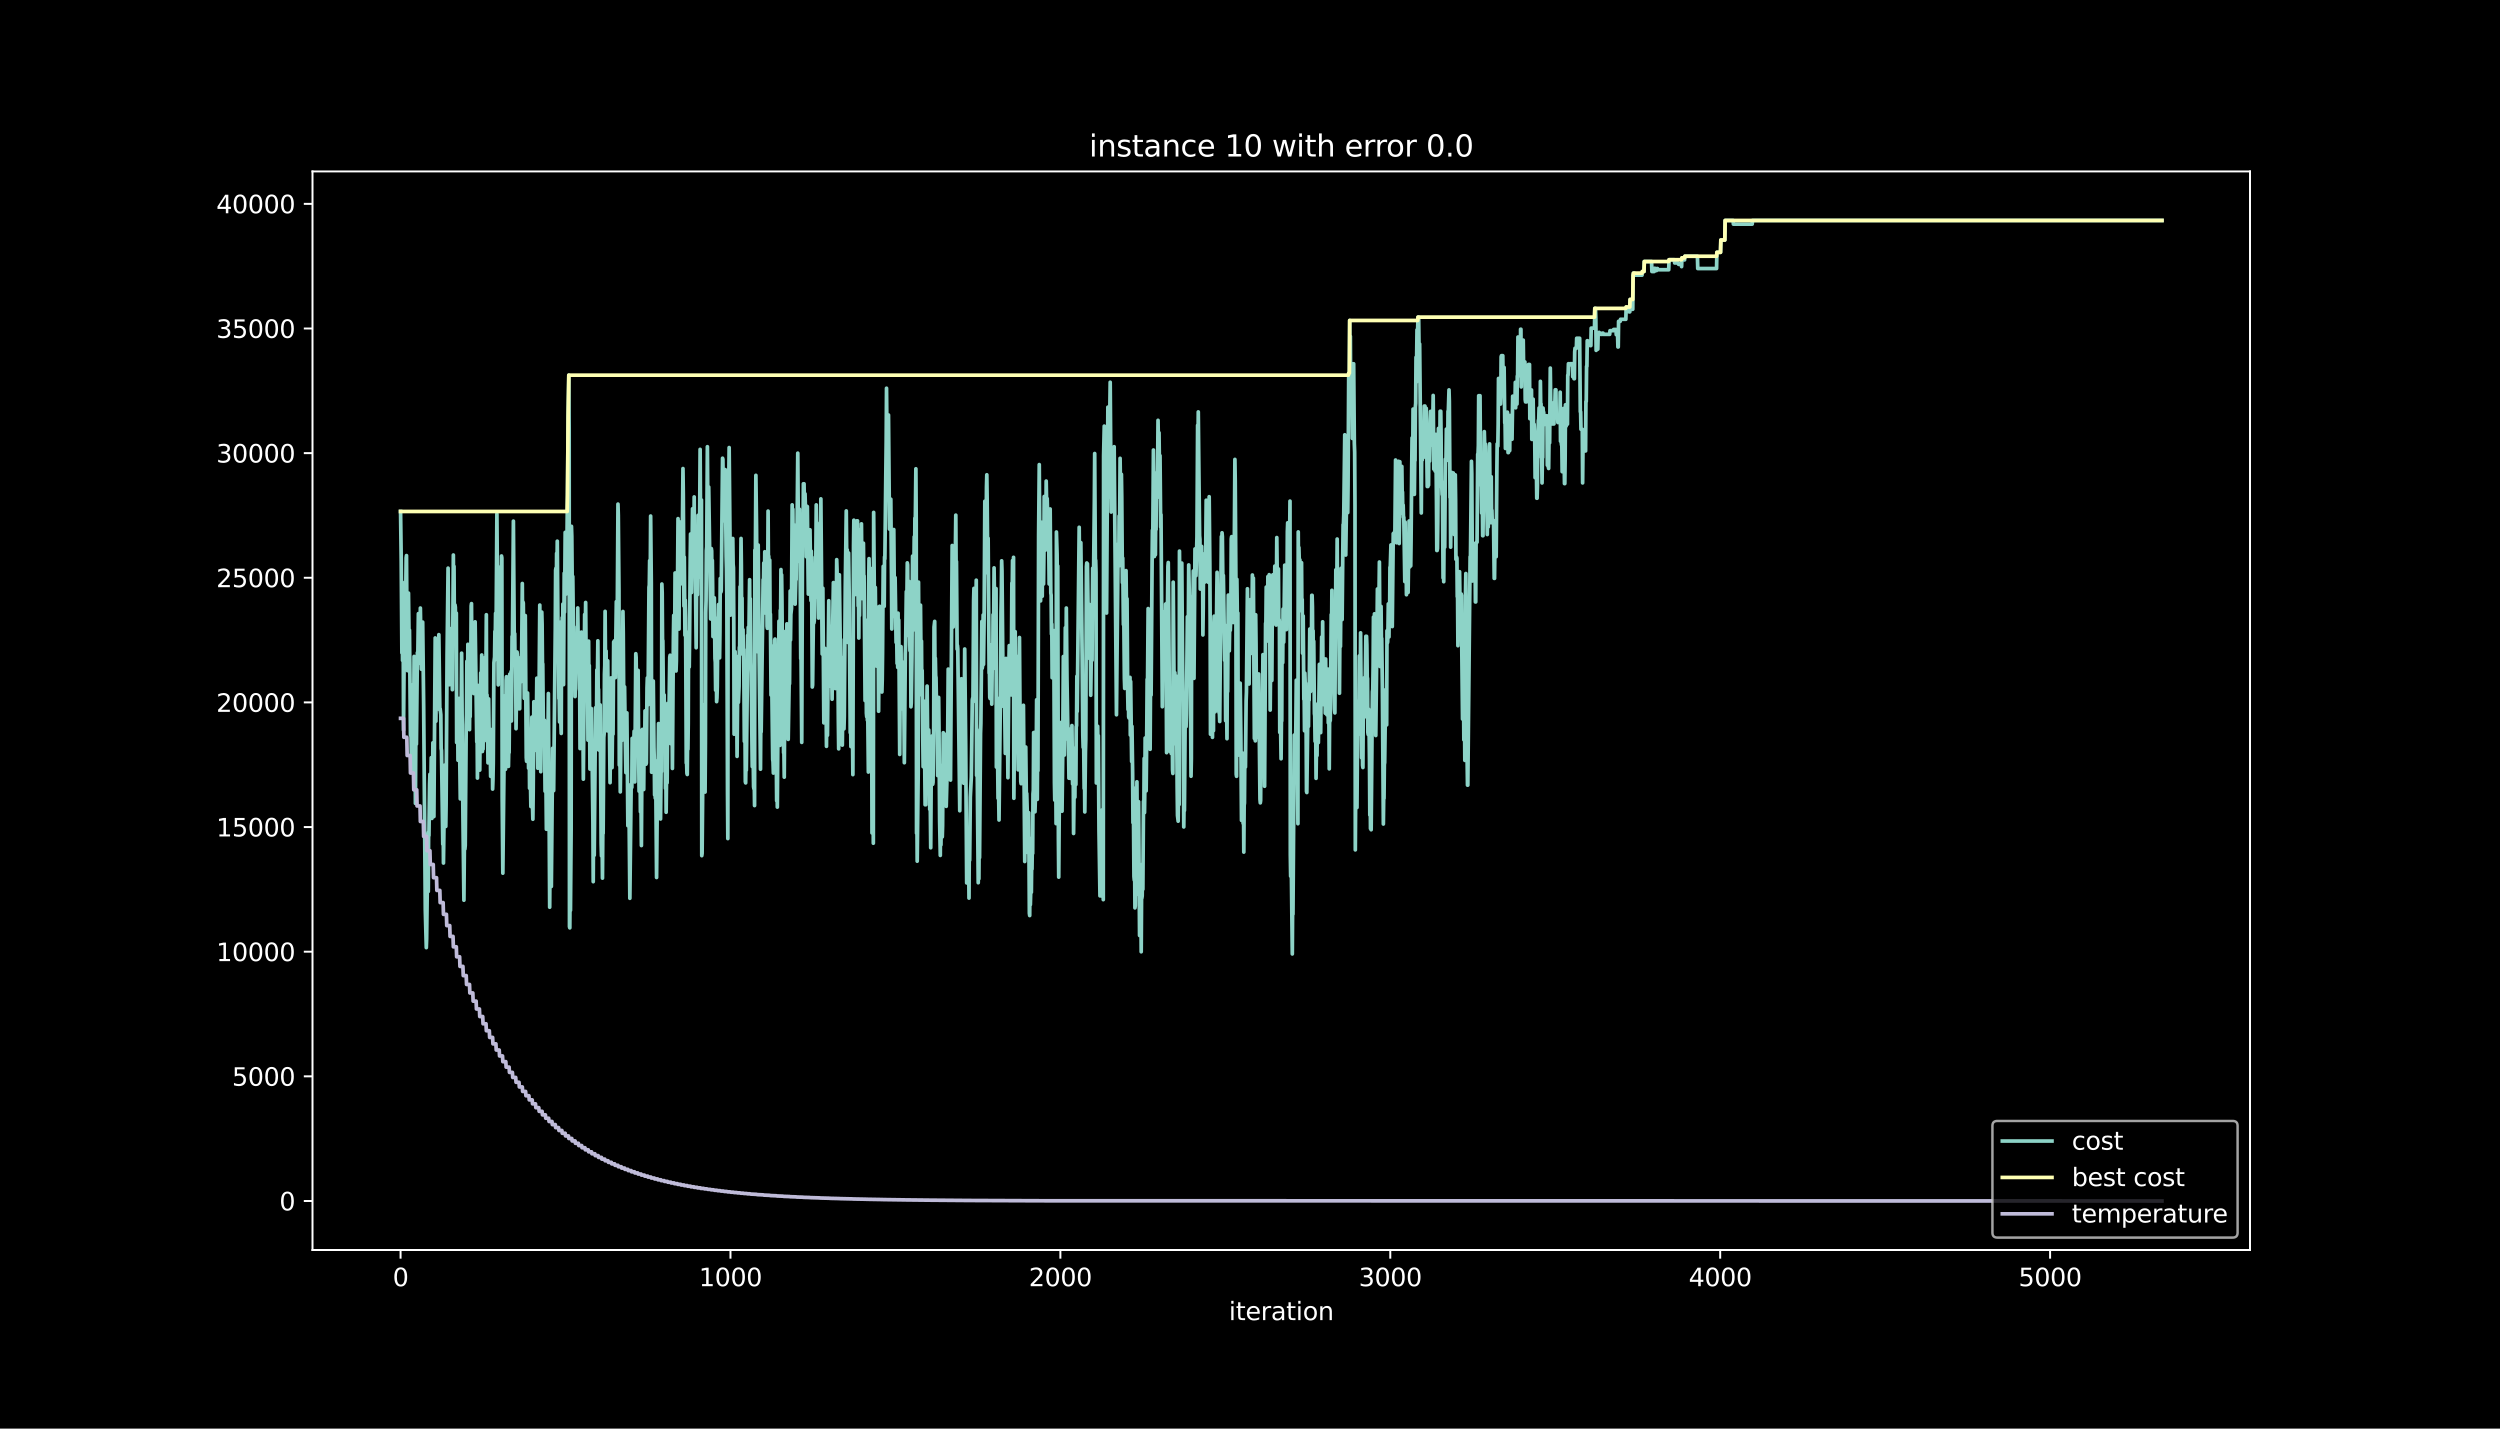 <?xml version="1.0" encoding="utf-8" standalone="no"?>
<!DOCTYPE svg PUBLIC "-//W3C//DTD SVG 1.1//EN"
  "http://www.w3.org/Graphics/SVG/1.1/DTD/svg11.dtd">
<svg height="576pt" version="1.1" viewBox="0 0 1008 576" width="1008pt" xmlns="http://www.w3.org/2000/svg" xmlns:xlink="http://www.w3.org/1999/xlink">
 <defs>
  <style type="text/css">*{stroke-linecap:butt;stroke-linejoin:round;}</style>
 </defs>
 <g id="figure_1">
  <g id="patch_1">
   <path d="M 0 576 
L 1008 576 
L 1008 0 
L 0 0 
z
"/>
  </g>
  <g id="axes_1">
   <g id="patch_2">
    <path d="M 126 504 
L 907.2 504 
L 907.2 69.12 
L 126 69.12 
z
"/>
   </g>
   <g id="matplotlib.axis_1">
    <g id="xtick_1">
     <g id="line2d_1">
      <defs>
       <path d="M 0 0 
L 0 3.5 
" id="meea8960eb0" style="stroke:#ffffff;stroke-width:0.8;"/>
      </defs>
      <g>
       <use style="fill:#ffffff;stroke:#ffffff;stroke-width:0.8;" x="161.509" xlink:href="#meea8960eb0" y="504"/>
      </g>
     </g>
     <g id="text_1">
      <!-- 0 -->
      <g style="fill:#ffffff;" transform="translate(158.328 518.598)scale(0.1 -0.1)">
       <defs>
        <path d="M 2034 4250 
Q 1547 4250 1301 3770 
Q 1056 3291 1056 2328 
Q 1056 1369 1301 889 
Q 1547 409 2034 409 
Q 2525 409 2770 889 
Q 3016 1369 3016 2328 
Q 3016 3291 2770 3770 
Q 2525 4250 2034 4250 
z
M 2034 4750 
Q 2819 4750 3233 4129 
Q 3647 3509 3647 2328 
Q 3647 1150 3233 529 
Q 2819 -91 2034 -91 
Q 1250 -91 836 529 
Q 422 1150 422 2328 
Q 422 3509 836 4129 
Q 1250 4750 2034 4750 
z
" id="DejaVuSans-30" transform="scale(0.016)"/>
       </defs>
       <use xlink:href="#DejaVuSans-30"/>
      </g>
     </g>
    </g>
    <g id="xtick_2">
     <g id="line2d_2">
      <g>
       <use style="fill:#ffffff;stroke:#ffffff;stroke-width:0.8;" x="294.527" xlink:href="#meea8960eb0" y="504"/>
      </g>
     </g>
     <g id="text_2">
      <!-- 1000 -->
      <g style="fill:#ffffff;" transform="translate(281.802 518.598)scale(0.1 -0.1)">
       <defs>
        <path d="M 794 531 
L 1825 531 
L 1825 4091 
L 703 3866 
L 703 4441 
L 1819 4666 
L 2450 4666 
L 2450 531 
L 3481 531 
L 3481 0 
L 794 0 
L 794 531 
z
" id="DejaVuSans-31" transform="scale(0.016)"/>
       </defs>
       <use xlink:href="#DejaVuSans-31"/>
       <use x="63.623" xlink:href="#DejaVuSans-30"/>
       <use x="127.246" xlink:href="#DejaVuSans-30"/>
       <use x="190.869" xlink:href="#DejaVuSans-30"/>
      </g>
     </g>
    </g>
    <g id="xtick_3">
     <g id="line2d_3">
      <g>
       <use style="fill:#ffffff;stroke:#ffffff;stroke-width:0.8;" x="427.545" xlink:href="#meea8960eb0" y="504"/>
      </g>
     </g>
     <g id="text_3">
      <!-- 2000 -->
      <g style="fill:#ffffff;" transform="translate(414.82 518.598)scale(0.1 -0.1)">
       <defs>
        <path d="M 1228 531 
L 3431 531 
L 3431 0 
L 469 0 
L 469 531 
Q 828 903 1448 1529 
Q 2069 2156 2228 2338 
Q 2531 2678 2651 2914 
Q 2772 3150 2772 3378 
Q 2772 3750 2511 3984 
Q 2250 4219 1831 4219 
Q 1534 4219 1204 4116 
Q 875 4013 500 3803 
L 500 4441 
Q 881 4594 1212 4672 
Q 1544 4750 1819 4750 
Q 2544 4750 2975 4387 
Q 3406 4025 3406 3419 
Q 3406 3131 3298 2873 
Q 3191 2616 2906 2266 
Q 2828 2175 2409 1742 
Q 1991 1309 1228 531 
z
" id="DejaVuSans-32" transform="scale(0.016)"/>
       </defs>
       <use xlink:href="#DejaVuSans-32"/>
       <use x="63.623" xlink:href="#DejaVuSans-30"/>
       <use x="127.246" xlink:href="#DejaVuSans-30"/>
       <use x="190.869" xlink:href="#DejaVuSans-30"/>
      </g>
     </g>
    </g>
    <g id="xtick_4">
     <g id="line2d_4">
      <g>
       <use style="fill:#ffffff;stroke:#ffffff;stroke-width:0.8;" x="560.562" xlink:href="#meea8960eb0" y="504"/>
      </g>
     </g>
     <g id="text_4">
      <!-- 3000 -->
      <g style="fill:#ffffff;" transform="translate(547.837 518.598)scale(0.1 -0.1)">
       <defs>
        <path d="M 2597 2516 
Q 3050 2419 3304 2112 
Q 3559 1806 3559 1356 
Q 3559 666 3084 287 
Q 2609 -91 1734 -91 
Q 1441 -91 1130 -33 
Q 819 25 488 141 
L 488 750 
Q 750 597 1062 519 
Q 1375 441 1716 441 
Q 2309 441 2620 675 
Q 2931 909 2931 1356 
Q 2931 1769 2642 2001 
Q 2353 2234 1838 2234 
L 1294 2234 
L 1294 2753 
L 1863 2753 
Q 2328 2753 2575 2939 
Q 2822 3125 2822 3475 
Q 2822 3834 2567 4026 
Q 2313 4219 1838 4219 
Q 1578 4219 1281 4162 
Q 984 4106 628 3988 
L 628 4550 
Q 988 4650 1302 4700 
Q 1616 4750 1894 4750 
Q 2613 4750 3031 4423 
Q 3450 4097 3450 3541 
Q 3450 3153 3228 2886 
Q 3006 2619 2597 2516 
z
" id="DejaVuSans-33" transform="scale(0.016)"/>
       </defs>
       <use xlink:href="#DejaVuSans-33"/>
       <use x="63.623" xlink:href="#DejaVuSans-30"/>
       <use x="127.246" xlink:href="#DejaVuSans-30"/>
       <use x="190.869" xlink:href="#DejaVuSans-30"/>
      </g>
     </g>
    </g>
    <g id="xtick_5">
     <g id="line2d_5">
      <g>
       <use style="fill:#ffffff;stroke:#ffffff;stroke-width:0.8;" x="693.58" xlink:href="#meea8960eb0" y="504"/>
      </g>
     </g>
     <g id="text_5">
      <!-- 4000 -->
      <g style="fill:#ffffff;" transform="translate(680.855 518.598)scale(0.1 -0.1)">
       <defs>
        <path d="M 2419 4116 
L 825 1625 
L 2419 1625 
L 2419 4116 
z
M 2253 4666 
L 3047 4666 
L 3047 1625 
L 3713 1625 
L 3713 1100 
L 3047 1100 
L 3047 0 
L 2419 0 
L 2419 1100 
L 313 1100 
L 313 1709 
L 2253 4666 
z
" id="DejaVuSans-34" transform="scale(0.016)"/>
       </defs>
       <use xlink:href="#DejaVuSans-34"/>
       <use x="63.623" xlink:href="#DejaVuSans-30"/>
       <use x="127.246" xlink:href="#DejaVuSans-30"/>
       <use x="190.869" xlink:href="#DejaVuSans-30"/>
      </g>
     </g>
    </g>
    <g id="xtick_6">
     <g id="line2d_6">
      <g>
       <use style="fill:#ffffff;stroke:#ffffff;stroke-width:0.8;" x="826.598" xlink:href="#meea8960eb0" y="504"/>
      </g>
     </g>
     <g id="text_6">
      <!-- 5000 -->
      <g style="fill:#ffffff;" transform="translate(813.873 518.598)scale(0.1 -0.1)">
       <defs>
        <path d="M 691 4666 
L 3169 4666 
L 3169 4134 
L 1269 4134 
L 1269 2991 
Q 1406 3038 1543 3061 
Q 1681 3084 1819 3084 
Q 2600 3084 3056 2656 
Q 3513 2228 3513 1497 
Q 3513 744 3044 326 
Q 2575 -91 1722 -91 
Q 1428 -91 1123 -41 
Q 819 9 494 109 
L 494 744 
Q 775 591 1075 516 
Q 1375 441 1709 441 
Q 2250 441 2565 725 
Q 2881 1009 2881 1497 
Q 2881 1984 2565 2268 
Q 2250 2553 1709 2553 
Q 1456 2553 1204 2497 
Q 953 2441 691 2322 
L 691 4666 
z
" id="DejaVuSans-35" transform="scale(0.016)"/>
       </defs>
       <use xlink:href="#DejaVuSans-35"/>
       <use x="63.623" xlink:href="#DejaVuSans-30"/>
       <use x="127.246" xlink:href="#DejaVuSans-30"/>
       <use x="190.869" xlink:href="#DejaVuSans-30"/>
      </g>
     </g>
    </g>
    <g id="text_7">
     <!-- iteration -->
     <g style="fill:#ffffff;" transform="translate(495.477 532.277)scale(0.1 -0.1)">
      <defs>
       <path d="M 603 3500 
L 1178 3500 
L 1178 0 
L 603 0 
L 603 3500 
z
M 603 4863 
L 1178 4863 
L 1178 4134 
L 603 4134 
L 603 4863 
z
" id="DejaVuSans-69" transform="scale(0.016)"/>
       <path d="M 1172 4494 
L 1172 3500 
L 2356 3500 
L 2356 3053 
L 1172 3053 
L 1172 1153 
Q 1172 725 1289 603 
Q 1406 481 1766 481 
L 2356 481 
L 2356 0 
L 1766 0 
Q 1100 0 847 248 
Q 594 497 594 1153 
L 594 3053 
L 172 3053 
L 172 3500 
L 594 3500 
L 594 4494 
L 1172 4494 
z
" id="DejaVuSans-74" transform="scale(0.016)"/>
       <path d="M 3597 1894 
L 3597 1613 
L 953 1613 
Q 991 1019 1311 708 
Q 1631 397 2203 397 
Q 2534 397 2845 478 
Q 3156 559 3463 722 
L 3463 178 
Q 3153 47 2828 -22 
Q 2503 -91 2169 -91 
Q 1331 -91 842 396 
Q 353 884 353 1716 
Q 353 2575 817 3079 
Q 1281 3584 2069 3584 
Q 2775 3584 3186 3129 
Q 3597 2675 3597 1894 
z
M 3022 2063 
Q 3016 2534 2758 2815 
Q 2500 3097 2075 3097 
Q 1594 3097 1305 2825 
Q 1016 2553 972 2059 
L 3022 2063 
z
" id="DejaVuSans-65" transform="scale(0.016)"/>
       <path d="M 2631 2963 
Q 2534 3019 2420 3045 
Q 2306 3072 2169 3072 
Q 1681 3072 1420 2755 
Q 1159 2438 1159 1844 
L 1159 0 
L 581 0 
L 581 3500 
L 1159 3500 
L 1159 2956 
Q 1341 3275 1631 3429 
Q 1922 3584 2338 3584 
Q 2397 3584 2469 3576 
Q 2541 3569 2628 3553 
L 2631 2963 
z
" id="DejaVuSans-72" transform="scale(0.016)"/>
       <path d="M 2194 1759 
Q 1497 1759 1228 1600 
Q 959 1441 959 1056 
Q 959 750 1161 570 
Q 1363 391 1709 391 
Q 2188 391 2477 730 
Q 2766 1069 2766 1631 
L 2766 1759 
L 2194 1759 
z
M 3341 1997 
L 3341 0 
L 2766 0 
L 2766 531 
Q 2569 213 2275 61 
Q 1981 -91 1556 -91 
Q 1019 -91 701 211 
Q 384 513 384 1019 
Q 384 1609 779 1909 
Q 1175 2209 1959 2209 
L 2766 2209 
L 2766 2266 
Q 2766 2663 2505 2880 
Q 2244 3097 1772 3097 
Q 1472 3097 1187 3025 
Q 903 2953 641 2809 
L 641 3341 
Q 956 3463 1253 3523 
Q 1550 3584 1831 3584 
Q 2591 3584 2966 3190 
Q 3341 2797 3341 1997 
z
" id="DejaVuSans-61" transform="scale(0.016)"/>
       <path d="M 1959 3097 
Q 1497 3097 1228 2736 
Q 959 2375 959 1747 
Q 959 1119 1226 758 
Q 1494 397 1959 397 
Q 2419 397 2687 759 
Q 2956 1122 2956 1747 
Q 2956 2369 2687 2733 
Q 2419 3097 1959 3097 
z
M 1959 3584 
Q 2709 3584 3137 3096 
Q 3566 2609 3566 1747 
Q 3566 888 3137 398 
Q 2709 -91 1959 -91 
Q 1206 -91 779 398 
Q 353 888 353 1747 
Q 353 2609 779 3096 
Q 1206 3584 1959 3584 
z
" id="DejaVuSans-6f" transform="scale(0.016)"/>
       <path d="M 3513 2113 
L 3513 0 
L 2938 0 
L 2938 2094 
Q 2938 2591 2744 2837 
Q 2550 3084 2163 3084 
Q 1697 3084 1428 2787 
Q 1159 2491 1159 1978 
L 1159 0 
L 581 0 
L 581 3500 
L 1159 3500 
L 1159 2956 
Q 1366 3272 1645 3428 
Q 1925 3584 2291 3584 
Q 2894 3584 3203 3211 
Q 3513 2838 3513 2113 
z
" id="DejaVuSans-6e" transform="scale(0.016)"/>
      </defs>
      <use xlink:href="#DejaVuSans-69"/>
      <use x="27.783" xlink:href="#DejaVuSans-74"/>
      <use x="66.992" xlink:href="#DejaVuSans-65"/>
      <use x="128.516" xlink:href="#DejaVuSans-72"/>
      <use x="169.629" xlink:href="#DejaVuSans-61"/>
      <use x="230.908" xlink:href="#DejaVuSans-74"/>
      <use x="270.117" xlink:href="#DejaVuSans-69"/>
      <use x="297.9" xlink:href="#DejaVuSans-6f"/>
      <use x="359.082" xlink:href="#DejaVuSans-6e"/>
     </g>
    </g>
   </g>
   <g id="matplotlib.axis_2">
    <g id="ytick_1">
     <g id="line2d_7">
      <defs>
       <path d="M 0 0 
L -3.5 0 
" id="ma09dd2c226" style="stroke:#ffffff;stroke-width:0.8;"/>
      </defs>
      <g>
       <use style="fill:#ffffff;stroke:#ffffff;stroke-width:0.8;" x="126" xlink:href="#ma09dd2c226" y="484.233"/>
      </g>
     </g>
     <g id="text_8">
      <!-- 0 -->
      <g style="fill:#ffffff;" transform="translate(112.638 488.032)scale(0.1 -0.1)">
       <use xlink:href="#DejaVuSans-30"/>
      </g>
     </g>
    </g>
    <g id="ytick_2">
     <g id="line2d_8">
      <g>
       <use style="fill:#ffffff;stroke:#ffffff;stroke-width:0.8;" x="126" xlink:href="#ma09dd2c226" y="433.978"/>
      </g>
     </g>
     <g id="text_9">
      <!-- 5000 -->
      <g style="fill:#ffffff;" transform="translate(93.55 437.777)scale(0.1 -0.1)">
       <use xlink:href="#DejaVuSans-35"/>
       <use x="63.623" xlink:href="#DejaVuSans-30"/>
       <use x="127.246" xlink:href="#DejaVuSans-30"/>
       <use x="190.869" xlink:href="#DejaVuSans-30"/>
      </g>
     </g>
    </g>
    <g id="ytick_3">
     <g id="line2d_9">
      <g>
       <use style="fill:#ffffff;stroke:#ffffff;stroke-width:0.8;" x="126" xlink:href="#ma09dd2c226" y="383.723"/>
      </g>
     </g>
     <g id="text_10">
      <!-- 10000 -->
      <g style="fill:#ffffff;" transform="translate(87.188 387.522)scale(0.1 -0.1)">
       <use xlink:href="#DejaVuSans-31"/>
       <use x="63.623" xlink:href="#DejaVuSans-30"/>
       <use x="127.246" xlink:href="#DejaVuSans-30"/>
       <use x="190.869" xlink:href="#DejaVuSans-30"/>
       <use x="254.492" xlink:href="#DejaVuSans-30"/>
      </g>
     </g>
    </g>
    <g id="ytick_4">
     <g id="line2d_10">
      <g>
       <use style="fill:#ffffff;stroke:#ffffff;stroke-width:0.8;" x="126" xlink:href="#ma09dd2c226" y="333.468"/>
      </g>
     </g>
     <g id="text_11">
      <!-- 15000 -->
      <g style="fill:#ffffff;" transform="translate(87.188 337.267)scale(0.1 -0.1)">
       <use xlink:href="#DejaVuSans-31"/>
       <use x="63.623" xlink:href="#DejaVuSans-35"/>
       <use x="127.246" xlink:href="#DejaVuSans-30"/>
       <use x="190.869" xlink:href="#DejaVuSans-30"/>
       <use x="254.492" xlink:href="#DejaVuSans-30"/>
      </g>
     </g>
    </g>
    <g id="ytick_5">
     <g id="line2d_11">
      <g>
       <use style="fill:#ffffff;stroke:#ffffff;stroke-width:0.8;" x="126" xlink:href="#ma09dd2c226" y="283.213"/>
      </g>
     </g>
     <g id="text_12">
      <!-- 20000 -->
      <g style="fill:#ffffff;" transform="translate(87.188 287.012)scale(0.1 -0.1)">
       <use xlink:href="#DejaVuSans-32"/>
       <use x="63.623" xlink:href="#DejaVuSans-30"/>
       <use x="127.246" xlink:href="#DejaVuSans-30"/>
       <use x="190.869" xlink:href="#DejaVuSans-30"/>
       <use x="254.492" xlink:href="#DejaVuSans-30"/>
      </g>
     </g>
    </g>
    <g id="ytick_6">
     <g id="line2d_12">
      <g>
       <use style="fill:#ffffff;stroke:#ffffff;stroke-width:0.8;" x="126" xlink:href="#ma09dd2c226" y="232.958"/>
      </g>
     </g>
     <g id="text_13">
      <!-- 25000 -->
      <g style="fill:#ffffff;" transform="translate(87.188 236.757)scale(0.1 -0.1)">
       <use xlink:href="#DejaVuSans-32"/>
       <use x="63.623" xlink:href="#DejaVuSans-35"/>
       <use x="127.246" xlink:href="#DejaVuSans-30"/>
       <use x="190.869" xlink:href="#DejaVuSans-30"/>
       <use x="254.492" xlink:href="#DejaVuSans-30"/>
      </g>
     </g>
    </g>
    <g id="ytick_7">
     <g id="line2d_13">
      <g>
       <use style="fill:#ffffff;stroke:#ffffff;stroke-width:0.8;" x="126" xlink:href="#ma09dd2c226" y="182.703"/>
      </g>
     </g>
     <g id="text_14">
      <!-- 30000 -->
      <g style="fill:#ffffff;" transform="translate(87.188 186.502)scale(0.1 -0.1)">
       <use xlink:href="#DejaVuSans-33"/>
       <use x="63.623" xlink:href="#DejaVuSans-30"/>
       <use x="127.246" xlink:href="#DejaVuSans-30"/>
       <use x="190.869" xlink:href="#DejaVuSans-30"/>
       <use x="254.492" xlink:href="#DejaVuSans-30"/>
      </g>
     </g>
    </g>
    <g id="ytick_8">
     <g id="line2d_14">
      <g>
       <use style="fill:#ffffff;stroke:#ffffff;stroke-width:0.8;" x="126" xlink:href="#ma09dd2c226" y="132.448"/>
      </g>
     </g>
     <g id="text_15">
      <!-- 35000 -->
      <g style="fill:#ffffff;" transform="translate(87.188 136.247)scale(0.1 -0.1)">
       <use xlink:href="#DejaVuSans-33"/>
       <use x="63.623" xlink:href="#DejaVuSans-35"/>
       <use x="127.246" xlink:href="#DejaVuSans-30"/>
       <use x="190.869" xlink:href="#DejaVuSans-30"/>
       <use x="254.492" xlink:href="#DejaVuSans-30"/>
      </g>
     </g>
    </g>
    <g id="ytick_9">
     <g id="line2d_15">
      <g>
       <use style="fill:#ffffff;stroke:#ffffff;stroke-width:0.8;" x="126" xlink:href="#ma09dd2c226" y="82.193"/>
      </g>
     </g>
     <g id="text_16">
      <!-- 40000 -->
      <g style="fill:#ffffff;" transform="translate(87.188 85.993)scale(0.1 -0.1)">
       <use xlink:href="#DejaVuSans-34"/>
       <use x="63.623" xlink:href="#DejaVuSans-30"/>
       <use x="127.246" xlink:href="#DejaVuSans-30"/>
       <use x="190.869" xlink:href="#DejaVuSans-30"/>
       <use x="254.492" xlink:href="#DejaVuSans-30"/>
      </g>
     </g>
    </g>
   </g>
   <g id="line2d_16">
    <path clip-path="url(#p30669836cc)" d="M 161.509 206.222 
L 161.775 226.345 
L 162.041 263.242 
L 162.174 247.753 
L 162.307 266.287 
L 162.44 242.285 
L 162.573 252.186 
L 162.706 294.4 
L 162.972 261.644 
L 163.105 256.638 
L 163.238 234.767 
L 163.371 247.663 
L 163.504 246.849 
L 163.77 224.927 
L 163.903 224.013 
L 164.169 265.403 
L 164.302 270.408 
L 164.568 260.829 
L 164.702 239.139 
L 164.968 261.081 
L 165.101 254.045 
L 165.367 282.218 
L 165.5 296.43 
L 165.633 285.625 
L 165.899 311.396 
L 166.032 297.184 
L 166.165 307.526 
L 166.564 275.976 
L 166.83 286.54 
L 166.963 264.669 
L 167.096 274.991 
L 167.495 323.93 
L 167.761 279.997 
L 167.894 300.038 
L 168.293 263.151 
L 168.426 267.724 
L 168.692 247.421 
L 168.825 267.463 
L 168.958 256.658 
L 169.091 255.181 
L 169.224 255.995 
L 169.357 255.513 
L 169.49 245.17 
L 169.889 269.825 
L 170.022 254.337 
L 170.155 264.679 
L 170.288 261.151 
L 170.421 250.829 
L 170.82 284.64 
L 171.485 366.948 
L 171.884 382.085 
L 172.017 378.557 
L 172.55 336.172 
L 172.683 359.43 
L 172.816 335.428 
L 172.949 336.905 
L 173.215 316.22 
L 173.348 312.19 
L 173.481 326.362 
L 173.614 316.301 
L 173.747 316.783 
L 173.88 305.496 
L 174.146 329.98 
L 174.279 329.166 
L 174.545 299.496 
L 174.678 309.557 
L 174.811 328.422 
L 174.944 329.236 
L 175.476 257.221 
L 175.742 290.802 
L 175.875 277.152 
L 176.008 284.188 
L 176.274 281.896 
L 176.407 261.855 
L 176.54 285.856 
L 176.806 264.649 
L 176.939 255.894 
L 177.338 286.258 
L 177.471 285.776 
L 177.737 288.168 
L 177.87 301.817 
L 178.003 302.632 
L 178.535 340.393 
L 178.668 329.106 
L 178.801 347.972 
L 179.333 308.491 
L 179.466 317.246 
L 179.6 317.728 
L 179.733 333.217 
L 179.866 324.462 
L 180.265 263.784 
L 180.664 229.078 
L 180.93 262.367 
L 181.196 276.077 
L 181.329 254.387 
L 181.595 262.99 
L 181.861 253.462 
L 181.994 264.267 
L 182.127 263.453 
L 182.26 268.026 
L 182.393 278.087 
L 182.792 223.782 
L 182.925 243.823 
L 183.058 228.335 
L 183.191 249.954 
L 183.457 243.904 
L 183.59 244.818 
L 183.723 255.141 
L 183.856 255.955 
L 183.989 247.2 
L 184.122 299.385 
L 184.255 286.49 
L 184.388 296.551 
L 184.521 286.49 
L 184.654 306.531 
L 184.787 291.043 
L 184.92 291.857 
L 185.053 281.595 
L 185.585 322.11 
L 185.984 285.052 
L 186.117 263.362 
L 186.649 328.714 
L 187.049 362.958 
L 187.315 331.528 
L 187.448 342.333 
L 187.581 340.855 
L 187.98 292.289 
L 188.113 288.259 
L 188.246 266.639 
L 188.379 282.128 
L 188.512 283.042 
L 188.645 259.784 
L 188.778 283.042 
L 188.911 272.78 
L 189.31 294.189 
L 189.443 278.7 
L 189.576 288.962 
L 189.709 265.704 
L 189.842 264.227 
L 189.975 244.296 
L 190.108 243.381 
L 190.241 266.639 
L 190.374 256.296 
L 190.507 277.916 
L 190.773 257.231 
L 191.039 279.635 
L 191.172 258.015 
L 191.305 265.051 
L 191.571 250.718 
L 192.236 299.134 
L 192.369 292.098 
L 192.502 313.718 
L 192.768 276.368 
L 192.901 291.857 
L 193.034 281.595 
L 193.3 306.481 
L 193.433 310.511 
L 193.832 271.313 
L 193.965 282.911 
L 194.231 264.096 
L 194.497 303.003 
L 194.631 291.716 
L 194.764 302.039 
L 194.897 288.389 
L 195.03 291.917 
L 195.163 286.962 
L 195.296 287.877 
L 195.429 266.006 
L 195.562 265.091 
L 195.828 285.334 
L 196.094 247.864 
L 196.227 298.722 
L 196.36 280.188 
L 196.493 285.193 
L 196.759 307.587 
L 197.025 281.796 
L 197.291 301.858 
L 197.424 300.38 
L 197.69 302.672 
L 197.823 313.014 
L 197.956 294.148 
L 198.089 307.044 
L 198.222 298.289 
L 198.355 309.888 
L 198.488 299.626 
L 198.621 318.16 
L 198.754 314.632 
L 198.887 307.597 
L 199.153 267.192 
L 199.419 264.9 
L 199.552 254.558 
L 199.685 258.086 
L 199.818 247.281 
L 199.951 265.815 
L 200.35 207.218 
L 200.882 276.137 
L 201.015 252.135 
L 201.148 262.94 
L 201.281 247.21 
L 201.414 257.472 
L 201.68 228.616 
L 201.813 250.306 
L 201.946 249.391 
L 202.08 245.864 
L 202.213 224.174 
L 202.346 224.988 
L 202.479 321.598 
L 202.745 352.062 
L 203.277 302.913 
L 203.543 280.519 
L 203.809 310.19 
L 204.075 274.328 
L 204.208 272.85 
L 204.341 277.856 
L 204.74 309.004 
L 204.873 285.002 
L 205.006 309.004 
L 205.139 301.968 
L 205.272 303.446 
L 205.538 271.805 
L 205.671 275.333 
L 205.804 286.62 
L 206.07 270.77 
L 206.203 290.701 
L 206.469 256.598 
L 206.602 260.126 
L 207.001 210.122 
L 207.267 247.773 
L 207.4 266.307 
L 207.533 255.502 
L 207.666 268.398 
L 207.799 263.443 
L 207.932 272.197 
L 208.065 293.817 
L 208.198 283.474 
L 208.331 282.66 
L 208.464 262.89 
L 208.597 263.805 
L 208.863 277.775 
L 208.996 273.745 
L 209.262 285.786 
L 209.395 271.614 
L 209.529 285.786 
L 209.662 270.056 
L 209.928 275.001 
L 210.061 264.94 
L 210.194 269.514 
L 210.327 264.94 
L 210.593 235.27 
L 210.726 256.889 
L 210.859 242.677 
L 210.992 243.16 
L 211.391 281.565 
L 211.524 263.031 
L 211.657 267.061 
L 211.79 248.195 
L 212.189 305.476 
L 212.322 306.953 
L 212.455 302.38 
L 212.721 279.424 
L 213.12 309.728 
L 213.253 293.998 
L 213.386 298.953 
L 213.519 317.819 
L 213.785 309.336 
L 214.051 325.196 
L 214.184 321.166 
L 214.45 289.153 
L 214.716 325.307 
L 214.849 330.312 
L 214.982 319.025 
L 215.248 282.942 
L 215.381 297.114 
L 215.514 287.052 
L 215.647 298.34 
L 215.78 288.44 
L 216.046 302.531 
L 216.179 297.958 
L 216.445 273.443 
L 216.844 309.758 
L 216.977 286.5 
L 217.111 286.982 
L 217.244 291.937 
L 217.643 243.964 
L 218.042 311.155 
L 218.175 289.465 
L 218.308 299.787 
L 218.441 246.798 
L 218.574 251.753 
L 218.707 267.242 
L 218.84 267.724 
L 219.106 296.651 
L 219.239 295.837 
L 219.372 290.882 
L 219.505 290.399 
L 219.771 319.025 
L 219.904 300.159 
L 220.037 305.164 
L 220.303 334.352 
L 220.436 315.487 
L 220.569 334.352 
L 220.702 325.598 
L 221.101 279.625 
L 221.633 365.792 
L 221.899 329.93 
L 222.032 340.735 
L 222.165 335.729 
L 222.298 357.419 
L 222.83 301.687 
L 222.963 302.501 
L 223.096 307.506 
L 223.229 318.794 
L 223.894 253.14 
L 224.027 229.882 
L 224.16 229.068 
L 224.293 241.964 
L 224.426 223.098 
L 224.56 231.852 
L 224.693 218.203 
L 224.959 252.748 
L 225.092 253.231 
L 225.225 263.131 
L 225.358 281.665 
L 225.491 280.751 
L 225.624 291.093 
L 225.89 250.869 
L 226.023 254.899 
L 226.156 291.686 
L 226.289 295.716 
L 226.422 250.869 
L 226.555 264.518 
L 226.688 249.03 
L 226.821 267.564 
L 226.954 243.562 
L 227.087 254.367 
L 227.22 276.057 
L 227.486 231.109 
L 227.619 246.839 
L 227.885 214.655 
L 228.018 238.657 
L 228.151 239.572 
L 228.284 219.801 
L 228.417 238.667 
L 228.683 210.092 
L 228.816 199.77 
L 229.082 167.556 
L 229.348 151.264 
L 229.481 172.954 
L 229.614 373.632 
L 229.747 374.114 
L 229.88 354.183 
L 230.013 367.078 
L 230.279 334.373 
L 230.412 212.213 
L 230.545 216.243 
L 230.811 246.607 
L 230.944 232.435 
L 231.077 244.034 
L 231.21 265.905 
L 231.343 255.583 
L 231.476 269.232 
L 231.609 260.478 
L 231.875 280.861 
L 232.142 266.528 
L 232.275 271.102 
L 232.408 259.503 
L 232.541 263.031 
L 232.674 252.708 
L 232.807 263.996 
L 232.94 245.13 
L 233.206 264.347 
L 233.339 269.302 
L 233.472 262.267 
L 233.605 277.755 
L 233.738 278.569 
L 233.871 301.827 
L 234.004 291.766 
L 234.137 290.952 
L 234.403 254.869 
L 234.536 269.081 
L 234.802 260.046 
L 235.201 314.16 
L 235.467 283.102 
L 235.733 247.763 
L 235.866 267.533 
L 236.132 242.919 
L 236.398 275.343 
L 236.531 265.443 
L 236.664 270.016 
L 236.797 266.488 
L 236.93 276.549 
L 237.063 298.42 
L 237.196 288.078 
L 237.329 258.508 
L 237.462 277.042 
L 237.595 268.287 
L 237.861 310.089 
L 238.127 294.822 
L 238.26 299.827 
L 238.393 285.655 
L 238.526 299.868 
L 238.659 298.39 
L 239.058 331.488 
L 239.191 355.49 
L 239.324 331.488 
L 239.457 330.674 
L 239.591 344.846 
L 240.123 285.344 
L 240.256 286.821 
L 240.389 302.31 
L 240.522 291.988 
L 240.655 270.117 
L 240.788 283.766 
L 241.054 258.377 
L 241.187 278.419 
L 241.32 277.936 
L 241.586 302.471 
L 241.719 297.465 
L 241.852 298.38 
L 241.985 284.208 
L 242.384 340.142 
L 242.517 345.097 
L 242.65 325.055 
L 242.916 354.062 
L 243.049 335.528 
L 243.182 336.011 
L 243.448 297.375 
L 243.581 295.897 
L 243.714 271.896 
L 243.847 268.368 
L 243.98 246.497 
L 244.113 265.031 
L 244.246 266.508 
L 244.379 262.478 
L 244.645 294.611 
L 244.778 289.605 
L 245.044 266.448 
L 245.177 282.178 
L 245.31 275.142 
L 245.576 295.103 
L 245.709 290.53 
L 245.975 315.577 
L 246.374 273.333 
L 246.773 309.506 
L 247.04 285.957 
L 247.173 296.018 
L 247.439 258.839 
L 247.572 268.74 
L 247.705 258.397 
L 247.838 269.996 
L 247.971 262.96 
L 248.104 273.222 
L 248.503 242.577 
L 248.636 266.579 
L 248.769 265.101 
L 249.168 203.257 
L 249.301 207.831 
L 249.567 238.104 
L 249.7 308.481 
L 249.833 286.862 
L 250.099 319.286 
L 250.232 308.481 
L 250.365 286.791 
L 250.498 297.134 
L 250.631 278.6 
L 250.764 298.531 
L 251.163 246.547 
L 251.296 255.301 
L 251.562 294.289 
L 251.828 276.931 
L 252.094 296.149 
L 252.36 311.527 
L 252.626 302.923 
L 252.759 287.434 
L 253.158 332.925 
L 253.291 322.864 
L 253.424 322.05 
L 253.557 332.372 
L 253.69 333.287 
L 253.956 362.194 
L 254.489 316.19 
L 254.755 317.487 
L 254.888 297.717 
L 255.021 301.244 
L 255.287 299.847 
L 255.42 300.33 
L 255.553 298.852 
L 255.686 294.822 
L 255.952 315.266 
L 256.351 263.573 
L 256.484 265.051 
L 256.617 276.65 
L 256.883 274.358 
L 257.016 293.224 
L 257.282 270.298 
L 257.548 307.727 
L 257.681 319.015 
L 257.947 294.561 
L 258.213 327.317 
L 258.346 311.587 
L 258.612 340.926 
L 258.878 297.616 
L 259.011 294.088 
L 259.144 297.616 
L 259.277 307.516 
L 259.41 296.711 
L 259.543 318.331 
L 259.676 302.843 
L 259.809 304.32 
L 259.942 300.792 
L 260.075 286.62 
L 260.341 303.546 
L 260.474 308.119 
L 260.607 307.637 
L 260.873 277.343 
L 261.006 273.313 
L 261.139 283.374 
L 261.272 284.188 
L 261.671 236.747 
L 261.804 235.933 
L 261.937 226.033 
L 262.071 240.205 
L 262.204 229.943 
L 262.337 208.072 
L 262.603 235.22 
L 262.736 311.366 
L 262.869 300.561 
L 263.135 298.832 
L 263.401 274.589 
L 263.667 301.365 
L 263.8 306.32 
L 263.933 320.532 
L 264.066 310.19 
L 264.199 321.789 
L 264.332 321.306 
L 264.465 321.789 
L 264.731 353.801 
L 265.13 311.426 
L 265.263 306.421 
L 265.396 307.235 
L 265.529 291.746 
L 265.662 307.235 
L 265.928 292.339 
L 266.327 330.211 
L 266.593 306.099 
L 266.726 311.105 
L 266.859 235.481 
L 266.992 239.009 
L 267.125 257.874 
L 267.258 258.357 
L 267.657 301.878 
L 267.79 280.188 
L 267.923 301.878 
L 268.056 283.344 
L 268.189 294.631 
L 268.322 317.889 
L 268.455 307.567 
L 268.588 327.498 
L 268.854 304.039 
L 268.987 315.637 
L 269.12 296.772 
L 269.253 297.586 
L 269.386 293.555 
L 269.52 283.494 
L 269.653 293.817 
L 270.052 265.011 
L 270.185 264.197 
L 270.451 299.857 
L 270.584 294.902 
L 270.717 284.58 
L 270.85 294.641 
L 270.983 290.068 
L 271.116 309.838 
L 271.515 256.879 
L 271.648 248.125 
L 271.781 262.297 
L 271.914 251.01 
L 272.047 255.04 
L 272.18 231.038 
L 272.446 265.584 
L 272.579 270.539 
L 272.712 266.508 
L 272.978 230.737 
L 273.111 244.949 
L 273.377 209.117 
L 273.51 213.148 
L 273.776 253.633 
L 274.042 210.444 
L 274.175 211.921 
L 274.308 216.927 
L 274.441 235.461 
L 274.574 225.118 
L 274.707 228.646 
L 274.84 223.641 
L 274.973 212.354 
L 275.106 217.359 
L 275.372 188.925 
L 275.505 199.247 
L 275.771 244.376 
L 275.904 224.606 
L 276.17 256.136 
L 276.303 241.964 
L 276.436 248.999 
L 276.702 307.647 
L 276.835 306.833 
L 276.969 311.788 
L 277.102 312.27 
L 277.235 298.058 
L 277.368 302.089 
L 277.501 291.746 
L 277.634 254.839 
L 277.767 258.87 
L 277.9 268.931 
L 278.033 257.332 
L 278.299 225.37 
L 278.432 215.309 
L 278.565 229.48 
L 278.698 228.566 
L 278.831 238.908 
L 279.23 205.127 
L 279.363 225.058 
L 279.496 206.192 
L 279.629 210.766 
L 279.762 222.053 
L 279.895 200.363 
L 280.028 222.053 
L 280.161 222.535 
L 280.294 222.053 
L 280.693 261.171 
L 280.959 219.369 
L 281.092 219.852 
L 281.225 239.783 
L 281.358 229.46 
L 281.491 207.77 
L 281.757 232.767 
L 282.023 221.158 
L 282.289 181.185 
L 282.422 203.056 
L 282.555 201.579 
L 282.688 211.901 
L 282.821 201.579 
L 282.954 345.006 
L 283.087 344.092 
L 283.619 286.882 
L 283.752 297.144 
L 283.885 285.545 
L 284.018 284.067 
L 284.151 295.355 
L 284.284 319.356 
L 284.418 299.586 
L 284.551 246.999 
L 284.684 242.044 
L 284.817 222.003 
L 284.95 220.525 
L 285.216 180.12 
L 285.349 198.071 
L 285.482 200.785 
L 285.615 199.398 
L 285.748 196.352 
L 286.546 249.572 
L 286.812 221.188 
L 286.945 222.103 
L 287.078 236.275 
L 287.211 225.932 
L 287.344 236.737 
L 287.477 256.668 
L 287.61 255.754 
L 287.743 241.582 
L 287.876 251.844 
L 288.009 241.039 
L 288.275 265.533 
L 288.408 267.011 
L 288.541 278.298 
L 288.674 274.268 
L 288.807 264.367 
L 288.94 282.901 
L 289.073 281.424 
L 289.206 276.851 
L 289.472 249.03 
L 289.605 253.985 
L 289.738 243.723 
L 289.871 253.623 
L 290.004 243.562 
L 290.137 265.252 
L 290.27 254.93 
L 290.403 233.24 
L 290.669 238.747 
L 290.802 238.265 
L 291.334 184.754 
L 291.467 185.236 
L 291.6 196.041 
L 291.733 191.086 
L 291.866 201.408 
L 292 196.403 
L 292.133 210.052 
L 292.399 189.347 
L 292.798 224.435 
L 292.931 229.39 
L 293.064 240.989 
L 293.33 319.246 
L 293.463 338.112 
L 293.596 208.474 
L 293.729 203.519 
L 293.995 180.462 
L 294.394 224.013 
L 294.527 248.014 
L 294.66 228.083 
L 294.793 246.949 
L 295.059 229.109 
L 295.192 231.159 
L 295.325 229.882 
L 295.458 217.118 
L 295.591 227.46 
L 295.724 228.938 
L 295.857 250.557 
L 295.99 296.028 
L 296.256 284.419 
L 296.389 262.729 
L 296.522 283.856 
L 296.655 264.991 
L 296.921 285.856 
L 297.054 285.042 
L 297.187 304.973 
L 297.453 274.72 
L 297.586 264.659 
L 297.719 283.193 
L 297.985 276.76 
L 298.118 261.03 
L 298.251 260.548 
L 298.384 236.546 
L 298.517 246.447 
L 298.783 217.108 
L 298.916 227.913 
L 299.049 251.914 
L 299.182 241.109 
L 299.315 262.98 
L 299.449 263.795 
L 299.582 253.894 
L 299.715 262.649 
L 299.848 261.835 
L 300.114 298.923 
L 300.247 298.44 
L 300.38 293.485 
L 300.513 315.175 
L 300.646 315.658 
L 300.779 305.597 
L 300.912 310.552 
L 301.311 275.926 
L 301.444 256.156 
L 301.577 263.191 
L 301.71 252.929 
L 301.843 266.579 
L 302.109 244.054 
L 302.242 233.732 
L 302.375 255.603 
L 302.508 241.391 
L 302.774 267.141 
L 302.907 271.715 
L 303.173 298.289 
L 303.306 309.094 
L 303.439 308.28 
L 303.572 303.325 
L 303.705 306.853 
L 303.838 317.195 
L 303.971 318.01 
L 304.104 314.482 
L 304.237 324.804 
L 304.37 221.781 
L 304.503 235.431 
L 304.769 191.659 
L 305.035 212.725 
L 305.434 262.769 
L 305.7 219.741 
L 305.966 254.065 
L 306.631 310.14 
L 306.764 290.098 
L 306.898 295.103 
L 307.696 233.702 
L 307.829 238.275 
L 307.962 226.988 
L 308.095 246.919 
L 308.361 222.465 
L 308.494 245.723 
L 308.627 247.2 
L 309.026 231.561 
L 309.159 230.646 
L 309.292 252.517 
L 309.425 253.331 
L 309.691 206.072 
L 309.824 227.762 
L 309.957 224.234 
L 310.09 229.189 
L 310.223 244.678 
L 310.356 225.812 
L 310.489 249.07 
L 310.622 247.592 
L 310.888 280.258 
L 311.021 260.327 
L 311.42 295.405 
L 311.553 306.21 
L 311.686 307.124 
L 311.819 311.698 
L 311.952 298.802 
L 312.085 300.28 
L 312.351 258.156 
L 312.484 257.673 
L 312.883 291.354 
L 313.149 322.874 
L 313.282 312.532 
L 313.415 325.427 
L 313.681 290.168 
L 313.814 285.213 
L 314.08 250.447 
L 314.48 300.531 
L 314.613 246.055 
L 314.746 249.582 
L 314.879 229.651 
L 315.012 251.522 
L 315.145 231.752 
L 315.278 241.652 
L 315.544 272.388 
L 315.677 262.046 
L 315.943 303.506 
L 316.076 303.024 
L 316.209 313.346 
L 316.342 291.656 
L 316.475 288.128 
L 316.741 254.548 
L 316.874 255.03 
L 317.14 263.131 
L 317.273 251.532 
L 317.406 295.053 
L 317.539 283.766 
L 317.672 287.796 
L 317.805 298.119 
L 318.204 274.237 
L 318.337 275.715 
L 318.603 238.295 
L 318.736 258.065 
L 318.869 247.743 
L 319.135 245.351 
L 319.401 203.559 
L 319.534 225.249 
L 319.667 205.318 
L 319.933 234.174 
L 320.066 212.484 
L 320.199 211.67 
L 320.598 243.582 
L 320.864 232.797 
L 320.997 233.712 
L 321.13 219.54 
L 321.263 226.576 
L 321.662 182.713 
L 321.929 218.213 
L 322.062 205.318 
L 322.195 216.605 
L 322.328 205.318 
L 322.594 223.973 
L 322.86 265.594 
L 322.993 264.78 
L 323.259 299.325 
L 323.525 228.395 
L 323.658 212.906 
L 323.791 216.937 
L 323.924 195.066 
L 324.057 203.82 
L 324.19 195.066 
L 324.456 212.002 
L 324.589 199.106 
L 324.722 204.112 
L 324.855 203.629 
L 324.988 204.544 
L 325.121 224.475 
L 325.254 213.67 
L 325.387 214.153 
L 325.52 204.252 
L 325.786 228.737 
L 325.919 239.541 
L 326.185 219.188 
L 326.318 230.787 
L 326.584 213.61 
L 326.85 231.832 
L 326.983 242.155 
L 327.116 222.224 
L 327.249 233.511 
L 327.515 277.002 
L 327.648 276.187 
L 328.047 241.28 
L 328.18 251.181 
L 328.313 250.266 
L 328.712 224.626 
L 328.845 238.838 
L 329.111 203.569 
L 329.378 223.973 
L 329.511 216.937 
L 329.644 217.751 
L 329.777 241.009 
L 329.91 230.666 
L 330.043 249.2 
L 330.176 225.199 
L 330.309 236.004 
L 330.442 217.47 
L 330.575 222.043 
L 330.708 210.755 
L 330.841 224.405 
L 330.974 201.147 
L 331.506 263.714 
L 331.772 237.169 
L 332.171 291.455 
L 332.304 271.524 
L 332.437 275.062 
L 332.57 261.412 
L 332.703 283.283 
L 332.836 273.021 
L 332.969 273.835 
L 333.235 300.923 
L 333.368 282.389 
L 333.634 296.48 
L 334.166 242.205 
L 334.299 261.071 
L 334.432 252.316 
L 334.565 256.889 
L 334.698 276.66 
L 334.964 262.568 
L 335.097 259.04 
L 335.23 271.936 
L 335.363 271.122 
L 335.496 281.926 
L 335.762 251.191 
L 336.028 234.898 
L 336.161 245.24 
L 336.294 245.723 
L 336.427 241.15 
L 336.56 241.964 
L 336.826 277.625 
L 336.96 255.935 
L 337.093 257.412 
L 337.359 225.651 
L 337.492 229.681 
L 337.625 240.004 
L 338.024 290.651 
L 338.157 301.938 
L 338.423 231.752 
L 338.822 262.779 
L 338.955 257.824 
L 339.088 269.423 
L 339.221 264.85 
L 339.354 286.721 
L 339.487 287.535 
L 339.62 300.43 
L 339.886 276.73 
L 340.019 289.626 
L 340.152 282.59 
L 340.285 293.877 
L 340.418 288.872 
L 340.817 236.697 
L 341.216 206.001 
L 341.482 234.576 
L 341.615 221.681 
L 341.881 259.04 
L 342.147 222.957 
L 342.413 241.592 
L 342.812 295.415 
L 342.945 281.243 
L 343.078 301.013 
L 343.211 289.726 
L 343.344 300.531 
L 343.477 278.841 
L 343.61 280.318 
L 343.876 312.331 
L 344.142 220.083 
L 344.275 209.74 
L 344.675 237.863 
L 344.808 224.214 
L 344.941 239.702 
L 345.074 238.788 
L 345.207 223.299 
L 345.34 224.214 
L 345.473 210.002 
L 345.606 220.264 
L 345.739 210.002 
L 346.005 244.326 
L 346.138 235.571 
L 346.271 257.261 
L 346.404 234.003 
L 346.537 248.215 
L 346.67 235.32 
L 346.803 238.848 
L 347.069 213.349 
L 347.202 235.22 
L 347.335 211.218 
L 347.601 241.351 
L 347.734 221.309 
L 347.867 241.079 
L 348 237.551 
L 348.133 219.017 
L 348.266 232.667 
L 348.399 232.184 
L 348.798 282.479 
L 349.064 250.055 
L 349.33 287.525 
L 349.463 289.002 
L 349.596 279.102 
L 349.729 290.389 
L 349.862 285.384 
L 350.128 311.285 
L 350.261 235.3 
L 350.394 225.239 
L 350.527 232.275 
L 350.66 252.206 
L 350.793 245.17 
L 350.926 249.2 
L 351.059 236.305 
L 351.192 249.2 
L 351.325 229.269 
L 351.591 335.85 
L 351.724 312.592 
L 351.858 322.935 
L 351.991 318.361 
L 352.124 339.981 
L 352.257 206.604 
L 352.523 239.763 
L 352.656 241.24 
L 352.789 260.106 
L 352.922 236.848 
L 353.055 251.06 
L 353.188 249.582 
L 353.321 244.577 
L 353.454 268.579 
L 353.587 246.708 
L 353.72 257.05 
L 353.853 253.02 
L 353.986 263.342 
L 354.119 259.814 
L 354.252 286.771 
L 354.518 249.412 
L 354.651 244.456 
L 354.784 249.412 
L 354.917 248.497 
L 355.183 272.197 
L 355.316 267.242 
L 355.449 267.724 
L 355.582 279.012 
L 355.715 274.006 
L 355.848 263.202 
L 356.114 228.345 
L 356.513 244.477 
L 356.646 224.545 
L 356.779 225.36 
L 357.311 178.23 
L 357.444 156.54 
L 357.71 185.115 
L 357.843 184.201 
L 357.976 170.552 
L 358.109 171.466 
L 358.242 167.325 
L 358.641 213.329 
L 358.774 202.986 
L 358.907 213.047 
L 359.04 201.76 
L 359.173 201.277 
L 359.44 231.742 
L 359.573 253.613 
L 359.839 226.787 
L 359.972 248.658 
L 360.105 227.038 
L 360.238 232.043 
L 360.371 213.509 
L 360.637 246.215 
L 360.77 241.642 
L 360.903 232.888 
L 361.302 259.03 
L 361.435 247.432 
L 361.701 267.493 
L 361.834 256.206 
L 361.967 269.101 
L 362.1 247.23 
L 362.233 268.85 
L 362.366 249.984 
L 362.765 304.189 
L 363.031 265.724 
L 363.297 260.719 
L 363.43 285.866 
L 363.563 285.384 
L 363.696 266.85 
L 363.829 270.88 
L 363.962 280.941 
L 364.095 272.187 
L 364.228 285.836 
L 364.361 274.549 
L 364.627 307.526 
L 365.026 263.684 
L 365.159 260.156 
L 365.425 238.526 
L 365.558 251.422 
L 365.824 226.948 
L 365.957 227.762 
L 366.09 246.296 
L 366.223 236.235 
L 366.356 256.276 
L 366.489 234.405 
L 366.755 253.573 
L 366.889 262.327 
L 367.022 250.728 
L 367.155 260.99 
L 367.288 284.992 
L 367.421 283.515 
L 367.687 264.438 
L 367.953 224.214 
L 368.219 254.045 
L 368.485 229.32 
L 368.618 216.424 
L 368.751 232.154 
L 368.884 208.896 
L 369.017 213.469 
L 369.283 189.015 
L 369.416 210.635 
L 369.549 335.951 
L 369.682 325.608 
L 369.815 347.228 
L 370.214 311.868 
L 370.347 234.717 
L 370.613 274.941 
L 370.746 267.905 
L 370.879 268.82 
L 371.012 268.006 
L 371.145 244.004 
L 371.411 272.659 
L 371.544 258.488 
L 371.677 280.359 
L 371.81 270.298 
L 372.076 298.33 
L 372.209 309.135 
L 372.475 283.635 
L 372.608 282.721 
L 373.007 324.472 
L 373.14 320.442 
L 373.273 324.472 
L 373.406 302.782 
L 373.539 303.596 
L 373.805 276.63 
L 374.071 301.405 
L 374.204 296.4 
L 374.338 310.049 
L 374.471 294.319 
L 374.87 326.342 
L 375.003 315.999 
L 375.269 341.81 
L 375.535 301.657 
L 375.668 310.411 
L 375.801 296.762 
L 375.934 315.296 
L 376.067 316.21 
L 376.2 315.396 
L 376.466 293.746 
L 376.599 252.839 
L 376.865 250.547 
L 376.998 272.418 
L 377.131 265.383 
L 377.264 272.418 
L 377.397 273.232 
L 377.663 288.61 
L 377.796 287.796 
L 377.929 288.711 
L 378.062 312.713 
L 378.195 312.23 
L 378.328 305.195 
L 378.461 281.193 
L 378.594 292.792 
L 378.86 330.965 
L 379.126 344.896 
L 379.259 320.894 
L 379.392 340.664 
L 379.525 330.322 
L 379.658 308.632 
L 379.924 337.428 
L 380.057 332.855 
L 380.323 295.425 
L 380.456 302.461 
L 380.589 317.949 
L 380.722 310.914 
L 380.855 317.949 
L 380.988 296.078 
L 381.121 306.421 
L 381.254 296.159 
L 381.52 325.116 
L 382.053 304.591 
L 382.319 269.785 
L 382.452 280.59 
L 382.585 303.848 
L 382.851 276.74 
L 382.984 287.002 
L 383.117 311.004 
L 383.25 314.532 
L 383.915 219.952 
L 384.181 251.904 
L 384.314 252.819 
L 384.58 235.521 
L 384.713 239.049 
L 384.846 250.648 
L 384.979 245.693 
L 385.245 218.997 
L 385.378 207.71 
L 385.511 230.968 
L 385.644 226.395 
L 385.91 261.734 
L 386.043 260.257 
L 386.176 261.734 
L 386.974 326.895 
L 387.373 284.057 
L 387.506 283.575 
L 387.639 273.675 
L 387.772 280.71 
L 388.038 314.974 
L 388.171 293.284 
L 388.304 306.933 
L 388.437 305.456 
L 388.57 315.798 
L 388.969 261.684 
L 389.369 300.772 
L 389.768 355.992 
L 389.901 355.178 
L 390.034 336.644 
L 390.167 341.649 
L 390.3 342.132 
L 390.433 347.087 
L 390.566 347.901 
L 390.699 362.113 
L 390.832 338.112 
L 390.965 346.866 
L 391.231 321.367 
L 391.63 313.326 
L 392.029 282.318 
L 392.162 281.504 
L 392.295 282.982 
L 392.561 242.245 
L 392.694 237.24 
L 392.827 247.582 
L 392.96 267.353 
L 393.093 244.095 
L 393.226 262.96 
L 393.625 233.933 
L 393.758 312.652 
L 393.891 294.118 
L 394.157 326.784 
L 394.423 355.912 
L 394.556 334.292 
L 394.689 354.334 
L 394.822 335.468 
L 394.955 345.811 
L 395.354 295.737 
L 395.487 291.706 
L 395.886 250.588 
L 396.019 269.453 
L 396.152 268.639 
L 396.418 247.954 
L 396.551 267.885 
L 396.818 247.22 
L 397.084 202.092 
L 397.35 227.993 
L 397.483 229.47 
L 397.749 196.393 
L 397.882 191.437 
L 398.015 201.499 
L 398.281 231.169 
L 398.414 216.997 
L 398.813 271.393 
L 398.946 270.911 
L 399.079 281.173 
L 399.212 281.655 
L 399.345 259.965 
L 399.478 271.252 
L 399.744 262.217 
L 399.877 283.907 
L 400.143 260.95 
L 400.276 269.704 
L 400.409 247.834 
L 400.542 248.648 
L 400.675 247.834 
L 400.808 228.968 
L 401.074 248.728 
L 401.207 245.2 
L 401.473 257.241 
L 401.606 237.31 
L 401.739 309.275 
L 402.005 281.414 
L 402.271 308.22 
L 402.404 321.869 
L 402.537 311.527 
L 402.803 330.624 
L 403.335 282.6 
L 403.601 246.808 
L 403.734 239.773 
L 403.867 226.123 
L 404 230.154 
L 404.267 258.809 
L 404.533 284.801 
L 404.666 283.886 
L 404.799 284.369 
L 404.932 271.473 
L 405.331 303.777 
L 405.597 265.473 
L 405.863 295.576 
L 405.996 285.676 
L 406.129 299.888 
L 406.262 299.405 
L 406.395 313.577 
L 406.794 267.343 
L 406.927 260.307 
L 407.06 279.173 
L 407.193 267.413 
L 407.326 276.167 
L 407.592 260.156 
L 407.725 280.198 
L 407.991 235.069 
L 408.124 239.642 
L 408.257 225.993 
L 408.39 247.612 
L 408.656 224.716 
L 408.789 321.869 
L 409.188 278.68 
L 409.321 254.678 
L 409.454 274.72 
L 409.587 274.237 
L 409.72 288.409 
L 409.853 289.224 
L 410.119 264.709 
L 410.518 310.401 
L 410.651 306.873 
L 411.05 257.04 
L 411.316 295.616 
L 411.449 295.133 
L 411.582 315.065 
L 411.715 315.979 
L 411.849 308.944 
L 412.115 310.903 
L 412.248 310.421 
L 412.381 290.49 
L 412.514 304.139 
L 412.647 284.369 
L 413.179 347.358 
L 413.445 315.416 
L 413.578 301.204 
L 413.844 324.502 
L 413.977 319.929 
L 414.243 329.508 
L 414.376 343.72 
L 414.642 328.593 
L 414.775 327.679 
L 415.041 368.234 
L 415.174 369.149 
L 415.307 350.615 
L 415.44 364.787 
L 415.573 359.781 
L 415.706 338.091 
L 415.839 359.781 
L 415.972 346.886 
L 416.105 350.414 
L 416.238 340.071 
L 416.371 344.102 
L 416.504 320.1 
L 416.637 318.623 
L 416.77 295.365 
L 417.036 319.547 
L 417.169 304.059 
L 417.302 327.317 
L 417.435 322.744 
L 417.701 294.882 
L 417.834 301.918 
L 417.967 282.148 
L 418.233 322.301 
L 418.366 300.43 
L 418.499 310.753 
L 418.765 215.902 
L 419.031 187.327 
L 419.298 230.194 
L 419.431 229.38 
L 419.564 242.275 
L 419.697 228.626 
L 419.83 229.44 
L 419.963 210.575 
L 420.229 240.396 
L 420.362 218.525 
L 420.495 222.555 
L 420.628 212.213 
L 420.761 235.471 
L 420.894 224.184 
L 421.027 200.182 
L 421.16 203.71 
L 421.293 200.182 
L 421.426 221.872 
L 421.559 208.976 
L 421.692 212.504 
L 421.825 193.97 
L 421.958 201.006 
L 422.091 221.048 
L 422.224 201.006 
L 422.357 205.961 
L 422.49 205.147 
L 422.623 215.489 
L 422.756 210.534 
L 423.022 235.471 
L 423.155 230.465 
L 423.421 205.217 
L 423.687 239.119 
L 423.82 239.933 
L 423.953 255.663 
L 424.086 251.633 
L 424.219 273.252 
L 424.352 269.725 
L 424.485 254.236 
L 424.618 259.191 
L 424.751 269.996 
L 424.884 254.266 
L 425.15 315.577 
L 425.283 322.613 
L 425.416 304.079 
L 425.549 314.421 
L 425.682 310.391 
L 425.815 332.081 
L 425.948 214.504 
L 426.214 223.5 
L 426.347 238.989 
L 426.48 228.184 
L 426.747 338.172 
L 426.88 353.66 
L 427.279 300.953 
L 427.412 296.38 
L 427.811 305.416 
L 427.944 291.244 
L 428.21 327.076 
L 428.476 305.134 
L 428.742 264.709 
L 428.875 286.399 
L 429.008 285.585 
L 429.141 304.451 
L 429.274 294.551 
L 429.54 253.09 
L 429.673 258.096 
L 429.806 268.418 
L 429.939 245.16 
L 430.205 273.886 
L 430.604 298.239 
L 430.737 294.209 
L 431.003 313.768 
L 431.136 308.813 
L 431.269 312.843 
L 431.402 312.361 
L 431.535 313.838 
L 431.668 312.361 
L 431.801 293.827 
L 431.934 313.758 
L 432.2 292.55 
L 432.466 316.1 
L 432.599 305.757 
L 432.732 312.793 
L 432.865 336.051 
L 433.264 301.667 
L 433.397 321.437 
L 433.53 301.667 
L 433.663 302.149 
L 433.796 316.321 
L 433.929 293.063 
L 434.062 292.581 
L 434.195 272.649 
L 434.329 286.862 
L 435.127 212.605 
L 435.393 243.934 
L 435.526 248.939 
L 435.792 218.786 
L 436.324 264.619 
L 436.59 296.39 
L 436.723 301.345 
L 436.856 290.058 
L 437.122 317.919 
L 437.255 307.597 
L 437.388 327.367 
L 437.654 303.134 
L 437.787 298.179 
L 438.053 228.475 
L 438.186 226.998 
L 438.319 238.597 
L 438.452 227.309 
L 438.718 247.351 
L 438.851 263.081 
L 438.984 262.166 
L 439.117 243.632 
L 439.25 265.503 
L 439.383 246.637 
L 439.516 251.211 
L 439.649 261.473 
L 439.782 280.338 
L 440.048 261.262 
L 440.314 266.207 
L 440.58 229.099 
L 440.713 239.903 
L 440.846 239.089 
L 441.245 201.73 
L 441.378 182.864 
L 441.644 226.797 
L 441.778 225.882 
L 441.911 230.888 
L 442.044 315.698 
L 442.177 314.783 
L 442.31 293.093 
L 442.443 303.154 
L 442.576 292.832 
L 442.709 303.637 
L 442.842 296.601 
L 443.108 334.775 
L 443.507 361.209 
L 443.773 334.433 
L 443.906 339.388 
L 444.039 361.259 
L 444.172 360.445 
L 444.438 326.503 
L 444.571 341.991 
L 444.704 342.805 
L 444.837 362.736 
L 444.97 183.849 
L 445.236 171.808 
L 445.502 192.211 
L 445.635 188.181 
L 445.901 207.197 
L 446.167 247.17 
L 446.699 164.169 
L 446.832 177.818 
L 446.965 167.556 
L 447.098 178.743 
L 447.231 200.363 
L 447.497 164.461 
L 447.63 154.118 
L 448.029 206.454 
L 448.162 202.926 
L 448.295 188.754 
L 448.428 193.759 
L 448.694 181.718 
L 448.827 181.236 
L 448.96 201.167 
L 449.093 201.981 
L 449.227 180.11 
L 450.158 288.198 
L 450.823 219.379 
L 451.089 227.983 
L 451.222 208.052 
L 451.355 228.093 
L 451.621 184.794 
L 451.754 195.267 
L 451.887 196.744 
L 452.153 191.236 
L 452.286 200.323 
L 452.552 234.908 
L 452.685 225.008 
L 452.951 251.814 
L 453.084 244.778 
L 453.35 273.544 
L 453.483 277.574 
L 453.616 259.04 
L 453.749 260.518 
L 453.882 251.763 
L 454.015 230.073 
L 454.281 255.05 
L 454.414 241.401 
L 454.68 279.052 
L 454.813 286.088 
L 454.946 274.8 
L 455.079 289.012 
L 455.212 289.495 
L 455.345 288.017 
L 455.611 273.122 
L 455.744 296.38 
L 455.877 274.76 
L 456.276 307.024 
L 456.409 292.852 
L 456.675 311.667 
L 456.809 331.709 
L 456.942 317.497 
L 457.208 353.399 
L 457.341 354.877 
L 457.474 346.122 
L 457.607 366.053 
L 457.74 365.239 
L 457.873 345.308 
L 458.006 360.797 
L 458.405 315.215 
L 458.538 336.835 
L 458.671 337.649 
L 458.804 337.167 
L 459.07 323.236 
L 459.469 377.19 
L 459.602 376.376 
L 459.868 355.228 
L 460.001 363.983 
L 460.134 383.753 
L 460.267 362.133 
L 460.4 362.133 
L 460.533 361.219 
L 460.666 348.323 
L 460.799 358.585 
L 461.065 323.085 
L 461.198 327.658 
L 461.331 305.788 
L 461.464 327.658 
L 461.597 317.597 
L 461.73 297.556 
L 461.863 307.898 
L 461.996 308.813 
L 462.129 318.874 
L 462.395 292.43 
L 462.528 273.896 
L 462.661 278.901 
L 462.927 245.381 
L 463.06 268.639 
L 463.193 259.885 
L 463.326 286.701 
L 463.459 287.615 
L 463.592 278.861 
L 463.725 302.119 
L 463.858 280.248 
L 463.991 276.72 
L 464.124 280.248 
L 464.524 226.686 
L 464.657 213.791 
L 464.79 218.796 
L 465.056 181.447 
L 465.455 224.385 
L 465.721 213.318 
L 465.854 223.661 
L 465.987 209.489 
L 466.12 213.519 
L 466.253 194.985 
L 466.386 194.503 
L 466.519 190.473 
L 466.652 200.534 
L 466.918 169.476 
L 467.184 185.266 
L 467.317 174.461 
L 467.45 185.749 
L 467.583 187.226 
L 467.716 183.698 
L 467.982 212.494 
L 468.115 207.489 
L 468.647 284.952 
L 468.913 246.648 
L 469.046 265.182 
L 469.312 248.085 
L 469.445 263.815 
L 469.578 249.603 
L 469.711 263.774 
L 469.977 243.552 
L 470.11 253.452 
L 470.376 303.476 
L 470.509 243.11 
L 470.642 253.914 
L 470.908 228.284 
L 471.041 226.807 
L 471.44 274.328 
L 471.707 302.953 
L 471.84 281.263 
L 471.973 284.791 
L 472.106 283.876 
L 472.239 303.807 
L 472.372 279.806 
L 472.505 280.288 
L 472.638 290.611 
L 472.771 310.381 
L 472.904 311.858 
L 473.037 234.727 
L 473.436 282.64 
L 473.569 292.902 
L 473.702 271.212 
L 473.968 299.898 
L 474.234 272.609 
L 474.367 282.932 
L 474.633 317.517 
L 474.766 328.804 
L 475.032 331.096 
L 475.298 305.848 
L 475.431 324.382 
L 475.564 222.204 
L 475.697 237.692 
L 475.83 239.17 
L 475.963 235.642 
L 476.096 251.372 
L 476.362 242.768 
L 476.495 227.038 
L 476.761 261.624 
L 477.027 286.158 
L 477.293 333.418 
L 477.426 321.819 
L 477.559 326.824 
L 477.825 294.159 
L 477.958 285.404 
L 478.224 292.962 
L 478.357 287.957 
L 478.756 248.658 
L 478.889 255.693 
L 479.022 248.658 
L 479.156 249.472 
L 479.289 227.782 
L 479.821 254.739 
L 480.22 312.974 
L 480.353 305.938 
L 480.486 240.647 
L 480.619 262.518 
L 480.752 263 
L 480.885 258.97 
L 481.151 230.204 
L 481.417 273.504 
L 481.816 221.329 
L 481.949 225.36 
L 482.082 221.329 
L 482.215 232.134 
L 482.614 216.344 
L 482.88 171.466 
L 483.013 181.809 
L 483.146 166.079 
L 483.412 191.92 
L 483.678 215.992 
L 483.811 217.47 
L 483.944 237.511 
L 484.077 224.616 
L 484.21 223.138 
L 484.343 231.893 
L 484.476 220.294 
L 484.609 234.506 
L 484.742 234.506 
L 484.875 223.219 
L 485.008 256.015 
L 485.141 245.21 
L 485.274 223.591 
L 485.407 227.118 
L 485.54 223.591 
L 485.939 234.647 
L 486.072 230.073 
L 486.338 201.689 
L 486.471 213.288 
L 486.604 211.811 
L 486.871 226.626 
L 487.137 211.56 
L 487.27 234.818 
L 487.403 223.53 
L 487.536 200.272 
L 487.802 227.289 
L 487.935 250.547 
L 488.068 296.038 
L 488.467 285.696 
L 488.6 266.83 
L 488.866 297.294 
L 488.999 278.76 
L 489.265 294.621 
L 489.398 251.965 
L 489.531 248.437 
L 489.664 253.01 
L 489.93 286.992 
L 490.063 286.078 
L 490.196 270.348 
L 490.329 269.534 
L 490.595 240.657 
L 490.728 230.757 
L 491.127 266.79 
L 491.26 267.604 
L 491.393 286.47 
L 491.526 287.384 
L 491.659 287.384 
L 491.792 290.912 
L 492.457 216.334 
L 492.59 225.088 
L 492.723 214.826 
L 492.856 216.304 
L 493.122 240.738 
L 493.255 231.983 
L 493.787 266.297 
L 493.92 252.125 
L 494.187 290.59 
L 494.32 275.102 
L 494.453 290.59 
L 494.586 286.56 
L 494.719 297.847 
L 494.852 273.846 
L 494.985 278.851 
L 495.251 239.944 
L 495.384 248.698 
L 495.517 248.215 
L 495.65 262.428 
L 495.783 253.673 
L 495.916 253.673 
L 496.049 254.156 
L 496.182 250.628 
L 496.315 240.567 
L 496.448 217.309 
L 496.581 216.394 
L 496.714 216.394 
L 496.98 246.296 
L 497.113 232.124 
L 497.246 250.99 
L 497.512 225.179 
L 497.645 223.701 
L 497.911 185.236 
L 498.044 193.99 
L 498.31 234.395 
L 498.443 312.19 
L 498.576 313.004 
L 498.709 233.581 
L 498.842 244.386 
L 498.975 266.006 
L 499.108 247.14 
L 499.241 299.445 
L 499.374 304.451 
L 499.507 302.973 
L 499.64 299.445 
L 499.773 275.444 
L 499.906 278.972 
L 500.039 275.444 
L 500.305 296.51 
L 500.571 330.774 
L 500.704 317.879 
L 500.837 319.356 
L 500.97 303.627 
L 501.236 332.011 
L 501.369 321.95 
L 501.502 343.569 
L 501.636 324.703 
L 501.769 323.789 
L 501.902 305.255 
L 502.035 305.737 
L 502.168 309.265 
L 502.434 282.57 
L 502.567 279.042 
L 502.966 237.391 
L 503.232 264.498 
L 503.365 259.543 
L 503.498 264.498 
L 503.631 275.785 
L 503.897 245.954 
L 504.03 256.015 
L 504.163 241.803 
L 504.296 245.833 
L 504.429 241.803 
L 504.562 263.423 
L 504.695 258.467 
L 504.961 231.842 
L 505.227 257.091 
L 505.36 233.089 
L 505.759 297.737 
L 505.892 277.966 
L 506.025 297.898 
L 506.158 298.712 
L 506.291 247.874 
L 506.424 259.473 
L 506.69 297.375 
L 506.823 293.847 
L 506.956 275.313 
L 507.089 293.847 
L 507.222 278.117 
L 507.355 293.606 
L 507.488 271.735 
L 508.02 322.231 
L 508.153 323.708 
L 508.286 322.794 
L 508.419 303.024 
L 508.552 303.938 
L 508.685 307.466 
L 508.818 306.551 
L 509.218 263.945 
L 509.351 282.64 
L 509.484 278.067 
L 509.883 317.014 
L 510.282 251.372 
L 510.415 250.889 
L 510.548 236.717 
L 510.681 258.588 
L 510.947 237.883 
L 511.08 248.205 
L 511.213 232.476 
L 511.346 241.23 
L 511.479 240.315 
L 511.612 250.577 
L 511.745 231.712 
L 511.878 236.285 
L 512.144 286.299 
L 512.41 254.93 
L 512.543 266.528 
L 512.676 265.614 
L 512.809 274.368 
L 513.075 232.244 
L 513.208 231.762 
L 513.341 231.762 
L 513.474 251.532 
L 513.607 238.637 
L 513.74 237.823 
L 513.873 238.305 
L 514.006 228.244 
L 514.139 248.175 
L 514.272 236.888 
L 514.405 237.803 
L 514.538 252.015 
L 514.804 216.746 
L 515.07 240.285 
L 515.203 241.099 
L 515.336 245.13 
L 515.469 229.4 
L 515.602 251.271 
L 515.735 249.793 
L 515.868 251.271 
L 516.001 295.314 
L 516.134 273.695 
L 516.4 297.184 
L 516.533 305.938 
L 516.667 290.209 
L 516.8 290.691 
L 516.933 255.894 
L 517.066 255.894 
L 517.199 267.182 
L 517.332 245.562 
L 517.465 258.457 
L 517.598 258.94 
L 517.997 227.882 
L 518.13 236.637 
L 518.263 235.823 
L 518.396 239.351 
L 518.529 235.32 
L 518.662 253.854 
L 518.795 231.983 
L 518.928 236.014 
L 519.061 214.324 
L 519.194 210.796 
L 519.46 240.949 
L 519.593 251.01 
L 519.992 216.263 
L 520.125 202.051 
L 520.258 344.534 
L 520.391 353.288 
L 520.524 337.8 
L 521.056 384.627 
L 521.189 364.586 
L 521.322 368.616 
L 521.854 296.37 
L 521.987 310.542 
L 522.12 296.33 
L 522.253 311.818 
L 522.519 289.756 
L 522.652 274.268 
L 522.785 298.269 
L 522.918 291.234 
L 523.051 292.148 
L 523.317 332.121 
L 523.45 214.464 
L 523.583 234.395 
L 523.716 220.746 
L 523.849 225.701 
L 523.982 238.597 
L 524.116 225.701 
L 524.249 235.963 
L 524.382 235.963 
L 524.515 236.777 
L 524.648 226.877 
L 524.781 226.877 
L 524.914 246.648 
L 525.047 241.692 
L 525.18 263.382 
L 525.313 262.568 
L 525.446 248.356 
L 525.712 281.957 
L 525.845 280.479 
L 525.978 294.651 
L 526.111 271.393 
L 526.244 275.424 
L 526.377 275.424 
L 526.643 295.807 
L 526.776 319.065 
L 526.909 319.547 
L 527.441 278.66 
L 527.574 292.872 
L 527.707 277.383 
L 527.84 282.339 
L 528.106 253.613 
L 528.239 275.303 
L 528.372 278.831 
L 528.505 259.965 
L 528.638 264.97 
L 528.771 259.965 
L 528.904 240.034 
L 529.037 240.034 
L 529.17 244.607 
L 529.303 264.649 
L 529.436 254.326 
L 529.569 278.328 
L 529.702 258.558 
L 529.968 287.746 
L 530.101 288.56 
L 530.234 298.903 
L 530.5 294.058 
L 530.633 313.828 
L 530.766 303.566 
L 530.899 284.701 
L 531.032 304.632 
L 531.165 284.59 
L 531.298 294.49 
L 531.431 283.685 
L 531.564 299.415 
L 531.964 267.855 
L 532.097 289.475 
L 532.23 273.745 
L 532.496 295.395 
L 532.895 256.839 
L 533.028 272.328 
L 533.161 272.328 
L 533.294 250.708 
L 533.427 270.478 
L 533.56 270.478 
L 533.693 284.128 
L 533.826 268.639 
L 533.959 273.644 
L 534.092 274.459 
L 534.225 265.704 
L 534.358 287.575 
L 534.491 265.704 
L 534.757 284.359 
L 534.89 274.016 
L 535.023 288.228 
L 535.289 271.252 
L 535.422 269.775 
L 535.555 291.465 
L 535.688 290.55 
L 535.821 291.465 
L 535.954 309.999 
L 536.087 291.465 
L 536.22 290.55 
L 536.353 290.55 
L 536.486 279.745 
L 536.752 247.793 
L 536.885 258.055 
L 537.018 238.014 
L 537.151 257.945 
L 537.284 247.683 
L 537.417 266.217 
L 537.55 253.321 
L 537.683 258.327 
L 538.082 285.967 
L 538.215 287.444 
L 538.481 251.361 
L 538.614 229.742 
L 538.747 253 
L 538.88 253 
L 539.147 217.339 
L 539.28 238.959 
L 539.413 238.959 
L 539.546 243.914 
L 539.679 233.853 
L 539.945 257.824 
L 540.078 279.514 
L 540.211 260.649 
L 540.477 260.649 
L 540.743 229.129 
L 540.876 229.129 
L 541.009 248.899 
L 541.142 249.814 
L 541.408 223.118 
L 541.541 211.519 
L 541.674 211.519 
L 541.807 207.489 
L 542.206 175.306 
L 542.339 184.06 
L 542.605 223.792 
L 543.137 186.482 
L 543.27 185.005 
L 543.403 206.695 
L 543.536 195.408 
L 543.802 150.46 
L 543.935 161.747 
L 544.068 152.299 
L 544.201 129.212 
L 544.334 151.083 
L 544.467 135.594 
L 544.6 159.596 
L 544.733 161.073 
L 544.999 152.972 
L 545.132 157.003 
L 545.265 176.773 
L 545.531 146.68 
L 545.797 146.68 
L 546.063 178.773 
L 546.196 182.301 
L 546.329 203.921 
L 546.462 342.665 
L 546.596 322.623 
L 546.729 321.809 
L 546.862 311.748 
L 547.128 325.598 
L 547.394 291.334 
L 547.527 296.289 
L 547.793 282.419 
L 547.926 283.334 
L 548.059 264.468 
L 548.192 274.529 
L 548.325 273.614 
L 548.458 275.092 
L 548.591 255.161 
L 548.99 305.546 
L 549.123 286.681 
L 549.256 286.681 
L 549.389 308.552 
L 549.522 309.466 
L 549.655 287.595 
L 549.788 288.409 
L 549.921 286.932 
L 550.054 273.283 
L 550.187 273.283 
L 550.32 289.012 
L 550.719 256.548 
L 550.852 275.082 
L 550.985 256.548 
L 551.118 260.076 
L 551.251 272.971 
L 551.384 273.614 
L 551.517 295.234 
L 551.65 296.149 
L 551.783 285.887 
L 551.916 286.369 
L 552.182 306.953 
L 552.315 328.643 
L 552.448 318.582 
L 552.581 334.071 
L 552.714 323.266 
L 552.847 334.553 
L 553.246 290.209 
L 553.379 278.921 
L 553.512 278.007 
L 553.645 268.579 
L 553.778 248.808 
L 554.044 270.75 
L 554.178 247.492 
L 554.311 254.528 
L 554.444 255.01 
L 554.71 296.561 
L 555.242 250.376 
L 555.375 237.481 
L 555.641 264.498 
L 555.774 249.01 
L 555.907 249.01 
L 556.173 226.606 
L 556.439 268.73 
L 556.572 258.669 
L 556.705 258.669 
L 556.838 244.497 
L 556.971 257.392 
L 557.104 257.392 
L 557.37 276.951 
L 557.769 332.242 
L 557.902 321.899 
L 558.035 321.899 
L 558.168 308.25 
L 558.301 307.436 
L 558.7 278.097 
L 558.833 288.419 
L 558.966 278.097 
L 559.099 292.269 
L 559.232 254.316 
L 559.365 259.322 
L 559.498 258.839 
L 559.631 253.834 
L 559.764 243.492 
L 560.03 256.819 
L 560.163 245.22 
L 560.296 248.748 
L 560.429 228.707 
L 560.562 228.707 
L 560.828 219.721 
L 560.961 219.721 
L 561.094 231.008 
L 561.227 231.008 
L 561.36 252.628 
L 561.76 215.148 
L 561.893 215.63 
L 562.026 215.148 
L 562.159 215.148 
L 562.292 214.334 
L 562.425 214.334 
L 562.691 185.477 
L 563.09 218.847 
L 563.223 204.634 
L 563.356 205.549 
L 563.489 196.795 
L 563.622 208.393 
L 563.888 185.99 
L 564.021 197.277 
L 564.154 219.148 
L 564.287 207.861 
L 564.42 186.171 
L 564.686 203.549 
L 564.952 203.549 
L 565.085 188.06 
L 565.218 188.06 
L 565.351 198.383 
L 565.484 198.383 
L 565.617 207.137 
L 565.75 203.609 
L 565.883 208.564 
L 566.016 208.564 
L 566.415 234.496 
L 566.548 210.494 
L 566.681 230.536 
L 566.814 230.536 
L 566.947 225.581 
L 567.08 239.793 
L 567.213 235.762 
L 567.346 225.42 
L 567.479 235.762 
L 567.612 234.285 
L 567.745 238.858 
L 568.144 210.062 
L 568.277 210.062 
L 568.41 228.596 
L 568.543 218.254 
L 568.676 218.254 
L 568.809 228.154 
L 568.942 218.093 
L 569.209 188.151 
L 569.342 176.552 
L 569.475 186.814 
L 569.608 186.814 
L 569.741 164.943 
L 570.007 197.85 
L 570.14 199.327 
L 570.273 199.327 
L 570.406 185.678 
L 570.539 185.678 
L 570.672 164.059 
L 570.805 162.581 
L 570.938 144.047 
L 571.071 154.108 
L 571.337 132.981 
L 571.603 132.981 
L 571.736 127.875 
L 572.002 127.875 
L 572.135 138.68 
L 572.401 138.68 
L 572.8 179.497 
L 573.066 206.826 
L 573.199 184.955 
L 573.332 184.955 
L 573.465 185.437 
L 573.598 173.838 
L 573.731 173.838 
L 573.864 178.844 
L 573.997 177.929 
L 574.13 177.929 
L 574.263 163.717 
L 574.529 163.717 
L 574.662 164.631 
L 574.795 184.402 
L 574.928 184.402 
L 575.061 164.631 
L 575.46 196.161 
L 575.593 189.126 
L 575.726 196.161 
L 575.859 191.588 
L 575.992 195.619 
L 576.125 175.688 
L 576.258 175.688 
L 576.391 185.95 
L 576.658 169.396 
L 576.791 165.868 
L 577.057 179.457 
L 577.19 179.457 
L 577.456 165.697 
L 577.589 170.27 
L 577.722 169.788 
L 577.855 159.445 
L 578.121 189.146 
L 578.254 185.618 
L 578.387 185.618 
L 578.52 186.432 
L 578.653 189.96 
L 578.786 186.432 
L 578.919 175.145 
L 579.185 202.021 
L 579.318 221.952 
L 579.451 221.952 
L 579.584 221.138 
L 579.717 210.333 
L 579.983 172.733 
L 580.249 195.528 
L 580.382 196.011 
L 580.515 185.749 
L 580.648 165.818 
L 580.914 165.818 
L 581.047 176.14 
L 581.18 195.91 
L 581.313 195.91 
L 581.446 199.438 
L 581.579 194.433 
L 581.845 233.008 
L 581.978 222.947 
L 582.111 234.546 
L 582.244 215.68 
L 582.377 215.68 
L 582.51 220.636 
L 582.776 185.105 
L 582.909 185.105 
L 583.042 184.623 
L 583.175 173.024 
L 583.308 183.286 
L 583.707 185.578 
L 583.84 165.807 
L 583.973 165.807 
L 584.24 157.204 
L 584.373 161.777 
L 584.639 200.574 
L 584.772 200.574 
L 584.905 220.615 
L 585.171 195.046 
L 585.304 190.473 
L 585.437 202.071 
L 585.57 200.594 
L 585.703 200.594 
L 585.836 190.694 
L 585.969 190.694 
L 586.102 212.313 
L 586.235 211.499 
L 586.368 215.53 
L 586.501 215.53 
L 586.767 191.458 
L 586.9 201.519 
L 587.033 225.52 
L 587.166 225.52 
L 587.299 224.606 
L 587.432 225.088 
L 587.565 240.577 
L 587.698 240.577 
L 587.831 260.347 
L 588.097 237.049 
L 588.23 240.577 
L 588.363 240.577 
L 588.496 230.516 
L 588.629 240.416 
L 588.762 240.416 
L 588.895 244.446 
L 589.028 239.491 
L 589.161 239.491 
L 589.693 289.917 
L 589.826 268.046 
L 589.959 268.046 
L 590.092 278.539 
L 590.225 298.31 
L 590.358 288.048 
L 590.491 288.048 
L 590.624 306.582 
L 590.757 240.004 
L 590.89 240.004 
L 591.023 231.249 
L 591.156 249.783 
L 591.289 296.802 
L 591.422 296.802 
L 591.689 316.562 
L 591.822 316.562 
L 592.753 224.475 
L 592.886 225.289 
L 593.285 186 
L 593.418 190.955 
L 593.684 234.255 
L 593.817 222.656 
L 593.95 224.133 
L 594.083 219.178 
L 594.216 219.178 
L 594.349 232.827 
L 594.615 232.827 
L 594.748 222.927 
L 594.881 242.697 
L 595.014 242.697 
L 595.147 219.44 
L 595.28 218.625 
L 595.546 218.625 
L 595.812 183.125 
L 595.945 183.125 
L 596.078 179.597 
L 596.211 159.556 
L 596.743 159.556 
L 597.009 195.599 
L 597.275 195.599 
L 597.408 206.886 
L 597.541 196.986 
L 597.674 200.514 
L 597.807 216.002 
L 597.94 216.002 
L 598.206 192.563 
L 598.339 192.563 
L 598.472 174.029 
L 598.605 178.984 
L 598.871 178.984 
L 599.005 179.899 
L 599.138 184.904 
L 599.271 183.99 
L 599.67 215.52 
L 599.936 193.91 
L 600.069 212.444 
L 600.202 200.845 
L 600.468 200.845 
L 600.601 178.974 
L 600.867 210.745 
L 601 192.211 
L 601.266 192.211 
L 601.399 210.745 
L 601.532 205.74 
L 601.665 210.313 
L 601.798 209.831 
L 602.064 209.831 
L 602.197 210.313 
L 602.463 233.199 
L 602.596 233.199 
L 602.729 221.912 
L 602.995 221.912 
L 603.128 220.435 
L 603.261 224.465 
L 603.527 190.563 
L 603.66 178.964 
L 603.793 179.879 
L 603.926 179.879 
L 604.059 171.124 
L 604.192 152.59 
L 604.591 152.59 
L 604.724 162.913 
L 604.99 162.913 
L 605.123 159.385 
L 605.256 143.896 
L 605.389 143.414 
L 605.921 143.414 
L 606.054 154.701 
L 606.187 154.701 
L 606.32 148.148 
L 606.453 148.148 
L 606.72 170.541 
L 606.853 170.541 
L 606.986 180.804 
L 607.385 180.804 
L 607.518 167.908 
L 607.784 166.179 
L 607.917 166.993 
L 608.05 182.482 
L 608.183 182.482 
L 608.582 181.185 
L 608.715 181.668 
L 608.848 168.019 
L 608.981 167.536 
L 609.114 174.813 
L 609.247 174.813 
L 609.38 175.627 
L 609.513 175.627 
L 609.646 177.105 
L 609.912 159.747 
L 610.178 159.747 
L 610.311 163.938 
L 610.444 162.46 
L 610.71 162.46 
L 610.843 162.943 
L 610.976 154.158 
L 611.109 164.42 
L 611.242 154.158 
L 611.508 154.158 
L 611.641 162.913 
L 611.774 151.626 
L 611.907 151.626 
L 612.04 135.896 
L 612.705 135.896 
L 612.838 140.017 
L 612.971 151.615 
L 613.104 132.75 
L 613.237 132.75 
L 613.37 156.008 
L 613.503 145.746 
L 613.636 145.746 
L 613.902 137.142 
L 614.169 137.142 
L 614.302 147.404 
L 614.435 147.404 
L 614.568 145.927 
L 614.834 145.927 
L 614.967 161.124 
L 615.1 162.038 
L 615.499 162.038 
L 615.632 147.866 
L 616.164 147.866 
L 616.297 146.952 
L 616.696 146.952 
L 616.829 168.823 
L 616.962 157.224 
L 617.494 157.224 
L 617.627 177.155 
L 617.893 177.155 
L 618.026 161.425 
L 618.159 160.943 
L 618.292 171.054 
L 618.558 171.054 
L 618.824 178.421 
L 618.957 192.593 
L 619.09 178.421 
L 619.223 179.236 
L 619.356 179.236 
L 619.622 200.885 
L 619.755 200.885 
L 619.888 195.88 
L 620.021 174.009 
L 620.154 174.009 
L 620.287 169.436 
L 620.42 169.436 
L 620.553 164.481 
L 620.819 164.481 
L 620.952 169.486 
L 621.085 153.756 
L 621.218 163.657 
L 621.351 162.842 
L 621.485 184.462 
L 621.618 184.462 
L 621.751 194.724 
L 621.884 184.462 
L 622.017 184.462 
L 622.15 164.531 
L 622.283 166.23 
L 622.416 166.23 
L 622.549 171.185 
L 622.682 171.185 
L 622.815 167.657 
L 623.746 167.657 
L 623.879 187.588 
L 624.145 187.588 
L 624.411 188.885 
L 624.544 178.562 
L 624.81 178.562 
L 625.076 148.409 
L 625.342 170.019 
L 625.475 170.019 
L 625.608 170.933 
L 626.539 170.933 
L 626.672 162.179 
L 626.938 162.179 
L 627.071 157.174 
L 627.337 157.174 
L 627.47 167.496 
L 627.736 167.496 
L 627.869 167.747 
L 628.002 167.747 
L 628.135 170.361 
L 628.268 168.933 
L 628.933 168.933 
L 629.067 158.129 
L 629.2 177.899 
L 629.466 177.899 
L 629.599 179.376 
L 629.732 179.376 
L 629.865 190.181 
L 629.998 190.181 
L 630.131 178.894 
L 630.264 178.894 
L 630.397 164.682 
L 630.796 194.985 
L 630.929 194.985 
L 631.062 185.085 
L 631.195 163.214 
L 631.461 171.818 
L 631.594 171.004 
L 631.993 171.004 
L 632.126 151.234 
L 632.259 151.234 
L 632.392 146.66 
L 632.525 146.66 
L 632.658 147.143 
L 632.924 147.143 
L 633.057 146.66 
L 633.988 146.66 
L 634.121 151.887 
L 634.52 151.887 
L 634.653 152.701 
L 634.786 152.701 
L 634.919 141.896 
L 635.052 140.419 
L 635.584 140.419 
L 635.717 136.388 
L 636.915 136.388 
L 637.181 166.049 
L 637.314 166.049 
L 637.447 173.084 
L 637.979 173.084 
L 638.112 194.704 
L 638.245 181.809 
L 639.309 181.809 
L 639.442 161.878 
L 639.575 161.878 
L 639.708 147.706 
L 639.841 147.706 
L 639.974 137.383 
L 640.107 137.383 
L 640.24 138.861 
L 641.038 138.861 
L 641.171 139.343 
L 641.437 139.343 
L 641.57 132.308 
L 642.9 132.308 
L 643.033 124.337 
L 643.299 124.337 
L 643.432 128.368 
L 643.565 141.263 
L 643.698 140.781 
L 644.231 140.781 
L 644.364 134.921 
L 644.63 134.921 
L 644.763 134.006 
L 644.896 134.328 
L 645.295 134.328 
L 645.428 134.81 
L 645.96 134.81 
L 646.093 134.328 
L 646.359 134.328 
L 646.492 134.81 
L 649.019 134.81 
L 649.152 133.333 
L 650.482 133.333 
L 650.615 132.85 
L 651.547 132.85 
L 651.68 134.941 
L 652.212 134.941 
L 652.345 139.896 
L 652.478 139.896 
L 652.611 129.554 
L 653.276 129.554 
L 653.409 128.739 
L 655.537 128.739 
L 655.67 123.784 
L 655.803 125.262 
L 656.734 125.262 
L 656.867 125.744 
L 657.133 125.744 
L 657.266 120.739 
L 657.399 124.267 
L 657.532 123.784 
L 657.798 123.784 
L 657.931 124.699 
L 658.33 124.699 
L 658.463 111.05 
L 658.596 110.135 
L 658.996 110.135 
L 659.129 110.949 
L 662.055 110.949 
L 662.188 109.472 
L 662.853 109.472 
L 662.986 105.441 
L 665.912 105.441 
L 666.045 109.472 
L 666.977 109.472 
L 667.11 108.175 
L 667.243 108.175 
L 667.376 109.09 
L 667.908 109.09 
L 668.041 108.276 
L 668.307 108.276 
L 668.44 108.758 
L 672.829 108.758 
L 672.962 104.728 
L 675.091 104.728 
L 675.224 106.024 
L 676.687 106.024 
L 676.82 106.587 
L 677.884 106.587 
L 678.017 107.502 
L 678.15 103.974 
L 678.549 103.974 
L 678.682 104.788 
L 679.214 104.788 
L 679.347 103.31 
L 684.402 103.31 
L 684.535 108.266 
L 692.117 108.266 
L 692.25 101.732 
L 693.713 101.732 
L 693.846 96.777 
L 695.442 96.777 
L 695.575 88.887 
L 698.768 88.887 
L 698.901 90.365 
L 706.483 90.365 
L 706.616 88.887 
L 871.691 88.887 
L 871.691 88.887 
" style="fill:none;stroke:#8dd3c7;stroke-linecap:square;stroke-width:1.5;"/>
   </g>
   <g id="line2d_17">
    <path clip-path="url(#p30669836cc)" d="M 161.509 206.222 
L 228.683 206.222 
L 228.816 199.77 
L 229.082 167.556 
L 229.348 151.264 
L 543.669 151.264 
L 543.802 150.46 
L 544.068 150.46 
L 544.201 129.212 
L 571.603 129.212 
L 571.736 127.875 
L 642.9 127.875 
L 643.033 124.337 
L 655.537 124.337 
L 655.67 123.784 
L 657.133 123.784 
L 657.266 120.739 
L 658.33 120.739 
L 658.463 111.05 
L 658.596 110.135 
L 662.055 110.135 
L 662.188 109.472 
L 662.853 109.472 
L 662.986 105.441 
L 672.829 105.441 
L 672.962 104.728 
L 678.017 104.728 
L 678.15 103.974 
L 679.214 103.974 
L 679.347 103.31 
L 692.117 103.31 
L 692.25 101.732 
L 693.713 101.732 
L 693.846 96.777 
L 695.442 96.777 
L 695.575 88.887 
L 871.691 88.887 
L 871.691 88.887 
" style="fill:none;stroke:#feffb3;stroke-linecap:square;stroke-width:1.5;"/>
   </g>
   <g id="line2d_18">
    <path clip-path="url(#p30669836cc)" d="M 161.509 289.626 
L 162.706 289.626 
L 162.839 297.271 
L 164.036 297.271 
L 164.169 304.616 
L 165.367 304.616 
L 165.5 311.673 
L 166.697 311.673 
L 166.83 318.453 
L 168.027 318.453 
L 168.16 324.966 
L 169.357 324.966 
L 169.49 331.223 
L 170.687 331.223 
L 170.82 337.234 
L 172.017 337.234 
L 172.151 343.01 
L 173.348 343.01 
L 173.481 348.558 
L 174.678 348.558 
L 174.811 353.888 
L 176.008 353.888 
L 176.141 359.009 
L 177.338 359.009 
L 177.471 363.929 
L 178.668 363.929 
L 178.801 368.655 
L 179.999 368.655 
L 180.132 373.196 
L 181.329 373.196 
L 181.462 377.558 
L 182.659 377.558 
L 182.792 381.749 
L 183.989 381.749 
L 184.122 385.776 
L 185.319 385.776 
L 185.452 389.644 
L 186.649 389.644 
L 186.782 393.36 
L 187.98 393.36 
L 188.113 396.93 
L 189.31 396.93 
L 189.443 400.36 
L 190.64 400.36 
L 190.773 403.655 
L 191.97 403.655 
L 192.103 406.821 
L 193.3 406.821 
L 193.433 409.862 
L 194.631 409.862 
L 194.764 412.784 
L 195.961 412.784 
L 196.094 415.591 
L 197.291 415.591 
L 197.424 418.288 
L 198.621 418.288 
L 198.754 420.879 
L 199.951 420.879 
L 200.084 423.368 
L 201.281 423.368 
L 201.414 425.759 
L 202.612 425.759 
L 202.745 428.056 
L 203.942 428.056 
L 204.075 430.263 
L 205.272 430.263 
L 205.405 432.384 
L 206.602 432.384 
L 206.735 434.421 
L 207.932 434.421 
L 208.065 436.378 
L 209.262 436.378 
L 209.395 438.258 
L 210.593 438.258 
L 210.726 440.064 
L 211.923 440.064 
L 212.056 441.799 
L 213.253 441.799 
L 213.386 443.466 
L 214.583 443.466 
L 214.716 445.068 
L 215.913 445.068 
L 216.046 446.607 
L 217.244 446.607 
L 217.377 448.085 
L 218.574 448.085 
L 218.707 449.505 
L 219.904 449.505 
L 220.037 450.87 
L 221.234 450.87 
L 221.367 452.18 
L 222.564 452.18 
L 222.697 453.44 
L 223.894 453.44 
L 224.027 454.649 
L 225.225 454.649 
L 225.358 455.812 
L 226.555 455.812 
L 226.688 456.928 
L 227.885 456.928 
L 228.018 458.001 
L 229.215 458.001 
L 229.348 459.032 
L 230.545 459.032 
L 230.678 460.022 
L 231.875 460.022 
L 232.009 460.973 
L 233.206 460.973 
L 233.339 461.887 
L 234.536 461.887 
L 234.669 462.765 
L 235.866 462.765 
L 235.999 463.608 
L 237.196 463.608 
L 237.329 464.418 
L 238.526 464.418 
L 238.659 465.197 
L 239.857 465.197 
L 239.99 465.945 
L 241.187 465.945 
L 241.32 466.663 
L 242.517 466.663 
L 242.65 467.353 
L 243.847 467.353 
L 243.98 468.017 
L 245.177 468.017 
L 245.31 468.654 
L 246.507 468.654 
L 246.64 469.266 
L 247.838 469.266 
L 247.971 469.854 
L 249.168 469.854 
L 249.301 470.419 
L 250.498 470.419 
L 250.631 470.961 
L 251.828 470.961 
L 251.961 471.483 
L 253.158 471.483 
L 253.291 471.984 
L 254.489 471.984 
L 254.622 472.465 
L 255.819 472.465 
L 255.952 472.927 
L 257.149 472.927 
L 257.282 473.371 
L 258.479 473.371 
L 258.612 473.798 
L 259.809 473.798 
L 259.942 474.208 
L 261.139 474.208 
L 261.272 474.602 
L 262.47 474.602 
L 262.603 474.98 
L 263.8 474.98 
L 263.933 475.344 
L 265.13 475.344 
L 265.263 475.693 
L 266.46 475.693 
L 266.593 476.029 
L 267.79 476.029 
L 267.923 476.351 
L 269.12 476.351 
L 269.253 476.661 
L 270.451 476.661 
L 270.584 476.958 
L 271.781 476.958 
L 271.914 477.244 
L 273.111 477.244 
L 273.244 477.518 
L 274.441 477.518 
L 274.574 477.782 
L 275.771 477.782 
L 275.904 478.036 
L 277.102 478.036 
L 277.235 478.279 
L 278.432 478.279 
L 278.565 478.513 
L 279.762 478.513 
L 279.895 478.738 
L 281.092 478.738 
L 281.225 478.954 
L 282.422 478.954 
L 282.555 479.161 
L 283.752 479.161 
L 284.018 479.36 
L 285.083 479.36 
L 285.349 479.552 
L 286.413 479.552 
L 286.679 479.736 
L 287.743 479.736 
L 288.009 479.912 
L 289.073 479.912 
L 289.339 480.082 
L 290.403 480.082 
L 290.669 480.245 
L 291.733 480.245 
L 292 480.402 
L 293.064 480.402 
L 293.33 480.552 
L 294.394 480.552 
L 294.66 480.697 
L 295.724 480.697 
L 295.99 480.836 
L 297.054 480.836 
L 297.32 480.969 
L 298.384 480.969 
L 298.65 481.097 
L 299.715 481.097 
L 299.981 481.221 
L 301.045 481.221 
L 301.311 481.339 
L 302.375 481.339 
L 302.641 481.453 
L 305.035 481.562 
L 305.301 481.667 
L 307.696 481.768 
L 307.962 481.864 
L 310.356 481.958 
L 310.622 482.047 
L 313.016 482.133 
L 313.282 482.215 
L 315.677 482.295 
L 315.943 482.371 
L 318.337 482.444 
L 318.603 482.514 
L 320.997 482.582 
L 321.263 482.647 
L 323.658 482.709 
L 324.057 482.769 
L 326.318 482.826 
L 326.717 482.881 
L 330.309 482.986 
L 330.708 483.035 
L 334.299 483.127 
L 334.698 483.17 
L 338.29 483.252 
L 338.822 483.291 
L 343.61 483.397 
L 344.142 483.43 
L 348.931 483.521 
L 349.596 483.549 
L 355.582 483.65 
L 356.247 483.673 
L 363.563 483.775 
L 364.494 483.793 
L 374.204 483.9 
L 375.402 483.913 
L 388.836 484.019 
L 390.832 484.035 
L 418.1 484.144 
L 422.756 484.157 
L 871.691 484.233 
L 871.691 484.233 
" style="fill:none;stroke:#bfbbd9;stroke-linecap:square;stroke-width:1.5;"/>
   </g>
   <g id="patch_3">
    <path d="M 126 504 
L 126 69.12 
" style="fill:none;stroke:#ffffff;stroke-linecap:square;stroke-linejoin:miter;stroke-width:0.8;"/>
   </g>
   <g id="patch_4">
    <path d="M 907.2 504 
L 907.2 69.12 
" style="fill:none;stroke:#ffffff;stroke-linecap:square;stroke-linejoin:miter;stroke-width:0.8;"/>
   </g>
   <g id="patch_5">
    <path d="M 126 504 
L 907.2 504 
" style="fill:none;stroke:#ffffff;stroke-linecap:square;stroke-linejoin:miter;stroke-width:0.8;"/>
   </g>
   <g id="patch_6">
    <path d="M 126 69.12 
L 907.2 69.12 
" style="fill:none;stroke:#ffffff;stroke-linecap:square;stroke-linejoin:miter;stroke-width:0.8;"/>
   </g>
   <g id="text_17">
    <!-- instance 10 with error 0.0 -->
    <g style="fill:#ffffff;" transform="translate(439.127 63.12)scale(0.12 -0.12)">
     <defs>
      <path d="M 2834 3397 
L 2834 2853 
Q 2591 2978 2328 3040 
Q 2066 3103 1784 3103 
Q 1356 3103 1142 2972 
Q 928 2841 928 2578 
Q 928 2378 1081 2264 
Q 1234 2150 1697 2047 
L 1894 2003 
Q 2506 1872 2764 1633 
Q 3022 1394 3022 966 
Q 3022 478 2636 193 
Q 2250 -91 1575 -91 
Q 1294 -91 989 -36 
Q 684 19 347 128 
L 347 722 
Q 666 556 975 473 
Q 1284 391 1588 391 
Q 1994 391 2212 530 
Q 2431 669 2431 922 
Q 2431 1156 2273 1281 
Q 2116 1406 1581 1522 
L 1381 1569 
Q 847 1681 609 1914 
Q 372 2147 372 2553 
Q 372 3047 722 3315 
Q 1072 3584 1716 3584 
Q 2034 3584 2315 3537 
Q 2597 3491 2834 3397 
z
" id="DejaVuSans-73" transform="scale(0.016)"/>
      <path d="M 3122 3366 
L 3122 2828 
Q 2878 2963 2633 3030 
Q 2388 3097 2138 3097 
Q 1578 3097 1268 2742 
Q 959 2388 959 1747 
Q 959 1106 1268 751 
Q 1578 397 2138 397 
Q 2388 397 2633 464 
Q 2878 531 3122 666 
L 3122 134 
Q 2881 22 2623 -34 
Q 2366 -91 2075 -91 
Q 1284 -91 818 406 
Q 353 903 353 1747 
Q 353 2603 823 3093 
Q 1294 3584 2113 3584 
Q 2378 3584 2631 3529 
Q 2884 3475 3122 3366 
z
" id="DejaVuSans-63" transform="scale(0.016)"/>
      <path id="DejaVuSans-20" transform="scale(0.016)"/>
      <path d="M 269 3500 
L 844 3500 
L 1563 769 
L 2278 3500 
L 2956 3500 
L 3675 769 
L 4391 3500 
L 4966 3500 
L 4050 0 
L 3372 0 
L 2619 2869 
L 1863 0 
L 1184 0 
L 269 3500 
z
" id="DejaVuSans-77" transform="scale(0.016)"/>
      <path d="M 3513 2113 
L 3513 0 
L 2938 0 
L 2938 2094 
Q 2938 2591 2744 2837 
Q 2550 3084 2163 3084 
Q 1697 3084 1428 2787 
Q 1159 2491 1159 1978 
L 1159 0 
L 581 0 
L 581 4863 
L 1159 4863 
L 1159 2956 
Q 1366 3272 1645 3428 
Q 1925 3584 2291 3584 
Q 2894 3584 3203 3211 
Q 3513 2838 3513 2113 
z
" id="DejaVuSans-68" transform="scale(0.016)"/>
      <path d="M 684 794 
L 1344 794 
L 1344 0 
L 684 0 
L 684 794 
z
" id="DejaVuSans-2e" transform="scale(0.016)"/>
     </defs>
     <use xlink:href="#DejaVuSans-69"/>
     <use x="27.783" xlink:href="#DejaVuSans-6e"/>
     <use x="91.162" xlink:href="#DejaVuSans-73"/>
     <use x="143.262" xlink:href="#DejaVuSans-74"/>
     <use x="182.471" xlink:href="#DejaVuSans-61"/>
     <use x="243.75" xlink:href="#DejaVuSans-6e"/>
     <use x="307.129" xlink:href="#DejaVuSans-63"/>
     <use x="362.109" xlink:href="#DejaVuSans-65"/>
     <use x="423.633" xlink:href="#DejaVuSans-20"/>
     <use x="455.42" xlink:href="#DejaVuSans-31"/>
     <use x="519.043" xlink:href="#DejaVuSans-30"/>
     <use x="582.666" xlink:href="#DejaVuSans-20"/>
     <use x="614.453" xlink:href="#DejaVuSans-77"/>
     <use x="696.24" xlink:href="#DejaVuSans-69"/>
     <use x="724.023" xlink:href="#DejaVuSans-74"/>
     <use x="763.232" xlink:href="#DejaVuSans-68"/>
     <use x="826.611" xlink:href="#DejaVuSans-20"/>
     <use x="858.398" xlink:href="#DejaVuSans-65"/>
     <use x="919.922" xlink:href="#DejaVuSans-72"/>
     <use x="959.285" xlink:href="#DejaVuSans-72"/>
     <use x="998.148" xlink:href="#DejaVuSans-6f"/>
     <use x="1059.33" xlink:href="#DejaVuSans-72"/>
     <use x="1100.443" xlink:href="#DejaVuSans-20"/>
     <use x="1132.23" xlink:href="#DejaVuSans-30"/>
     <use x="1195.854" xlink:href="#DejaVuSans-2e"/>
     <use x="1227.641" xlink:href="#DejaVuSans-30"/>
    </g>
   </g>
   <g id="legend_1">
    <g id="patch_7">
     <path d="M 805.348 499 
L 900.2 499 
Q 902.2 499 902.2 497 
L 902.2 453.966 
Q 902.2 451.966 900.2 451.966 
L 805.348 451.966 
Q 803.348 451.966 803.348 453.966 
L 803.348 497 
Q 803.348 499 805.348 499 
z
" style="opacity:0.8;stroke:#cccccc;stroke-linejoin:miter;"/>
    </g>
    <g id="line2d_19">
     <path d="M 807.348 460.064 
L 827.348 460.064 
" style="fill:none;stroke:#8dd3c7;stroke-linecap:square;stroke-width:1.5;"/>
    </g>
    <g id="line2d_20"/>
    <g id="text_18">
     <!-- cost -->
     <g style="fill:#ffffff;" transform="translate(835.348 463.564)scale(0.1 -0.1)">
      <use xlink:href="#DejaVuSans-63"/>
      <use x="54.98" xlink:href="#DejaVuSans-6f"/>
      <use x="116.162" xlink:href="#DejaVuSans-73"/>
      <use x="168.262" xlink:href="#DejaVuSans-74"/>
     </g>
    </g>
    <g id="line2d_21">
     <path d="M 807.348 474.742 
L 827.348 474.742 
" style="fill:none;stroke:#feffb3;stroke-linecap:square;stroke-width:1.5;"/>
    </g>
    <g id="line2d_22"/>
    <g id="text_19">
     <!-- best cost -->
     <g style="fill:#ffffff;" transform="translate(835.348 478.242)scale(0.1 -0.1)">
      <defs>
       <path d="M 3116 1747 
Q 3116 2381 2855 2742 
Q 2594 3103 2138 3103 
Q 1681 3103 1420 2742 
Q 1159 2381 1159 1747 
Q 1159 1113 1420 752 
Q 1681 391 2138 391 
Q 2594 391 2855 752 
Q 3116 1113 3116 1747 
z
M 1159 2969 
Q 1341 3281 1617 3432 
Q 1894 3584 2278 3584 
Q 2916 3584 3314 3078 
Q 3713 2572 3713 1747 
Q 3713 922 3314 415 
Q 2916 -91 2278 -91 
Q 1894 -91 1617 61 
Q 1341 213 1159 525 
L 1159 0 
L 581 0 
L 581 4863 
L 1159 4863 
L 1159 2969 
z
" id="DejaVuSans-62" transform="scale(0.016)"/>
      </defs>
      <use xlink:href="#DejaVuSans-62"/>
      <use x="63.477" xlink:href="#DejaVuSans-65"/>
      <use x="125" xlink:href="#DejaVuSans-73"/>
      <use x="177.1" xlink:href="#DejaVuSans-74"/>
      <use x="216.309" xlink:href="#DejaVuSans-20"/>
      <use x="248.096" xlink:href="#DejaVuSans-63"/>
      <use x="303.076" xlink:href="#DejaVuSans-6f"/>
      <use x="364.258" xlink:href="#DejaVuSans-73"/>
      <use x="416.357" xlink:href="#DejaVuSans-74"/>
     </g>
    </g>
    <g id="line2d_23">
     <path d="M 807.348 489.42 
L 827.348 489.42 
" style="fill:none;stroke:#bfbbd9;stroke-linecap:square;stroke-width:1.5;"/>
    </g>
    <g id="line2d_24"/>
    <g id="text_20">
     <!-- temperature -->
     <g style="fill:#ffffff;" transform="translate(835.348 492.92)scale(0.1 -0.1)">
      <defs>
       <path d="M 3328 2828 
Q 3544 3216 3844 3400 
Q 4144 3584 4550 3584 
Q 5097 3584 5394 3201 
Q 5691 2819 5691 2113 
L 5691 0 
L 5113 0 
L 5113 2094 
Q 5113 2597 4934 2840 
Q 4756 3084 4391 3084 
Q 3944 3084 3684 2787 
Q 3425 2491 3425 1978 
L 3425 0 
L 2847 0 
L 2847 2094 
Q 2847 2600 2669 2842 
Q 2491 3084 2119 3084 
Q 1678 3084 1418 2786 
Q 1159 2488 1159 1978 
L 1159 0 
L 581 0 
L 581 3500 
L 1159 3500 
L 1159 2956 
Q 1356 3278 1631 3431 
Q 1906 3584 2284 3584 
Q 2666 3584 2933 3390 
Q 3200 3197 3328 2828 
z
" id="DejaVuSans-6d" transform="scale(0.016)"/>
       <path d="M 1159 525 
L 1159 -1331 
L 581 -1331 
L 581 3500 
L 1159 3500 
L 1159 2969 
Q 1341 3281 1617 3432 
Q 1894 3584 2278 3584 
Q 2916 3584 3314 3078 
Q 3713 2572 3713 1747 
Q 3713 922 3314 415 
Q 2916 -91 2278 -91 
Q 1894 -91 1617 61 
Q 1341 213 1159 525 
z
M 3116 1747 
Q 3116 2381 2855 2742 
Q 2594 3103 2138 3103 
Q 1681 3103 1420 2742 
Q 1159 2381 1159 1747 
Q 1159 1113 1420 752 
Q 1681 391 2138 391 
Q 2594 391 2855 752 
Q 3116 1113 3116 1747 
z
" id="DejaVuSans-70" transform="scale(0.016)"/>
       <path d="M 544 1381 
L 544 3500 
L 1119 3500 
L 1119 1403 
Q 1119 906 1312 657 
Q 1506 409 1894 409 
Q 2359 409 2629 706 
Q 2900 1003 2900 1516 
L 2900 3500 
L 3475 3500 
L 3475 0 
L 2900 0 
L 2900 538 
Q 2691 219 2414 64 
Q 2138 -91 1772 -91 
Q 1169 -91 856 284 
Q 544 659 544 1381 
z
M 1991 3584 
L 1991 3584 
z
" id="DejaVuSans-75" transform="scale(0.016)"/>
      </defs>
      <use xlink:href="#DejaVuSans-74"/>
      <use x="39.209" xlink:href="#DejaVuSans-65"/>
      <use x="100.732" xlink:href="#DejaVuSans-6d"/>
      <use x="198.145" xlink:href="#DejaVuSans-70"/>
      <use x="261.621" xlink:href="#DejaVuSans-65"/>
      <use x="323.145" xlink:href="#DejaVuSans-72"/>
      <use x="364.258" xlink:href="#DejaVuSans-61"/>
      <use x="425.537" xlink:href="#DejaVuSans-74"/>
      <use x="464.746" xlink:href="#DejaVuSans-75"/>
      <use x="528.125" xlink:href="#DejaVuSans-72"/>
      <use x="566.988" xlink:href="#DejaVuSans-65"/>
     </g>
    </g>
   </g>
  </g>
 </g>
 <defs>
  <clipPath id="p30669836cc">
   <rect height="434.88" width="781.2" x="126" y="69.12"/>
  </clipPath>
 </defs>
</svg>
